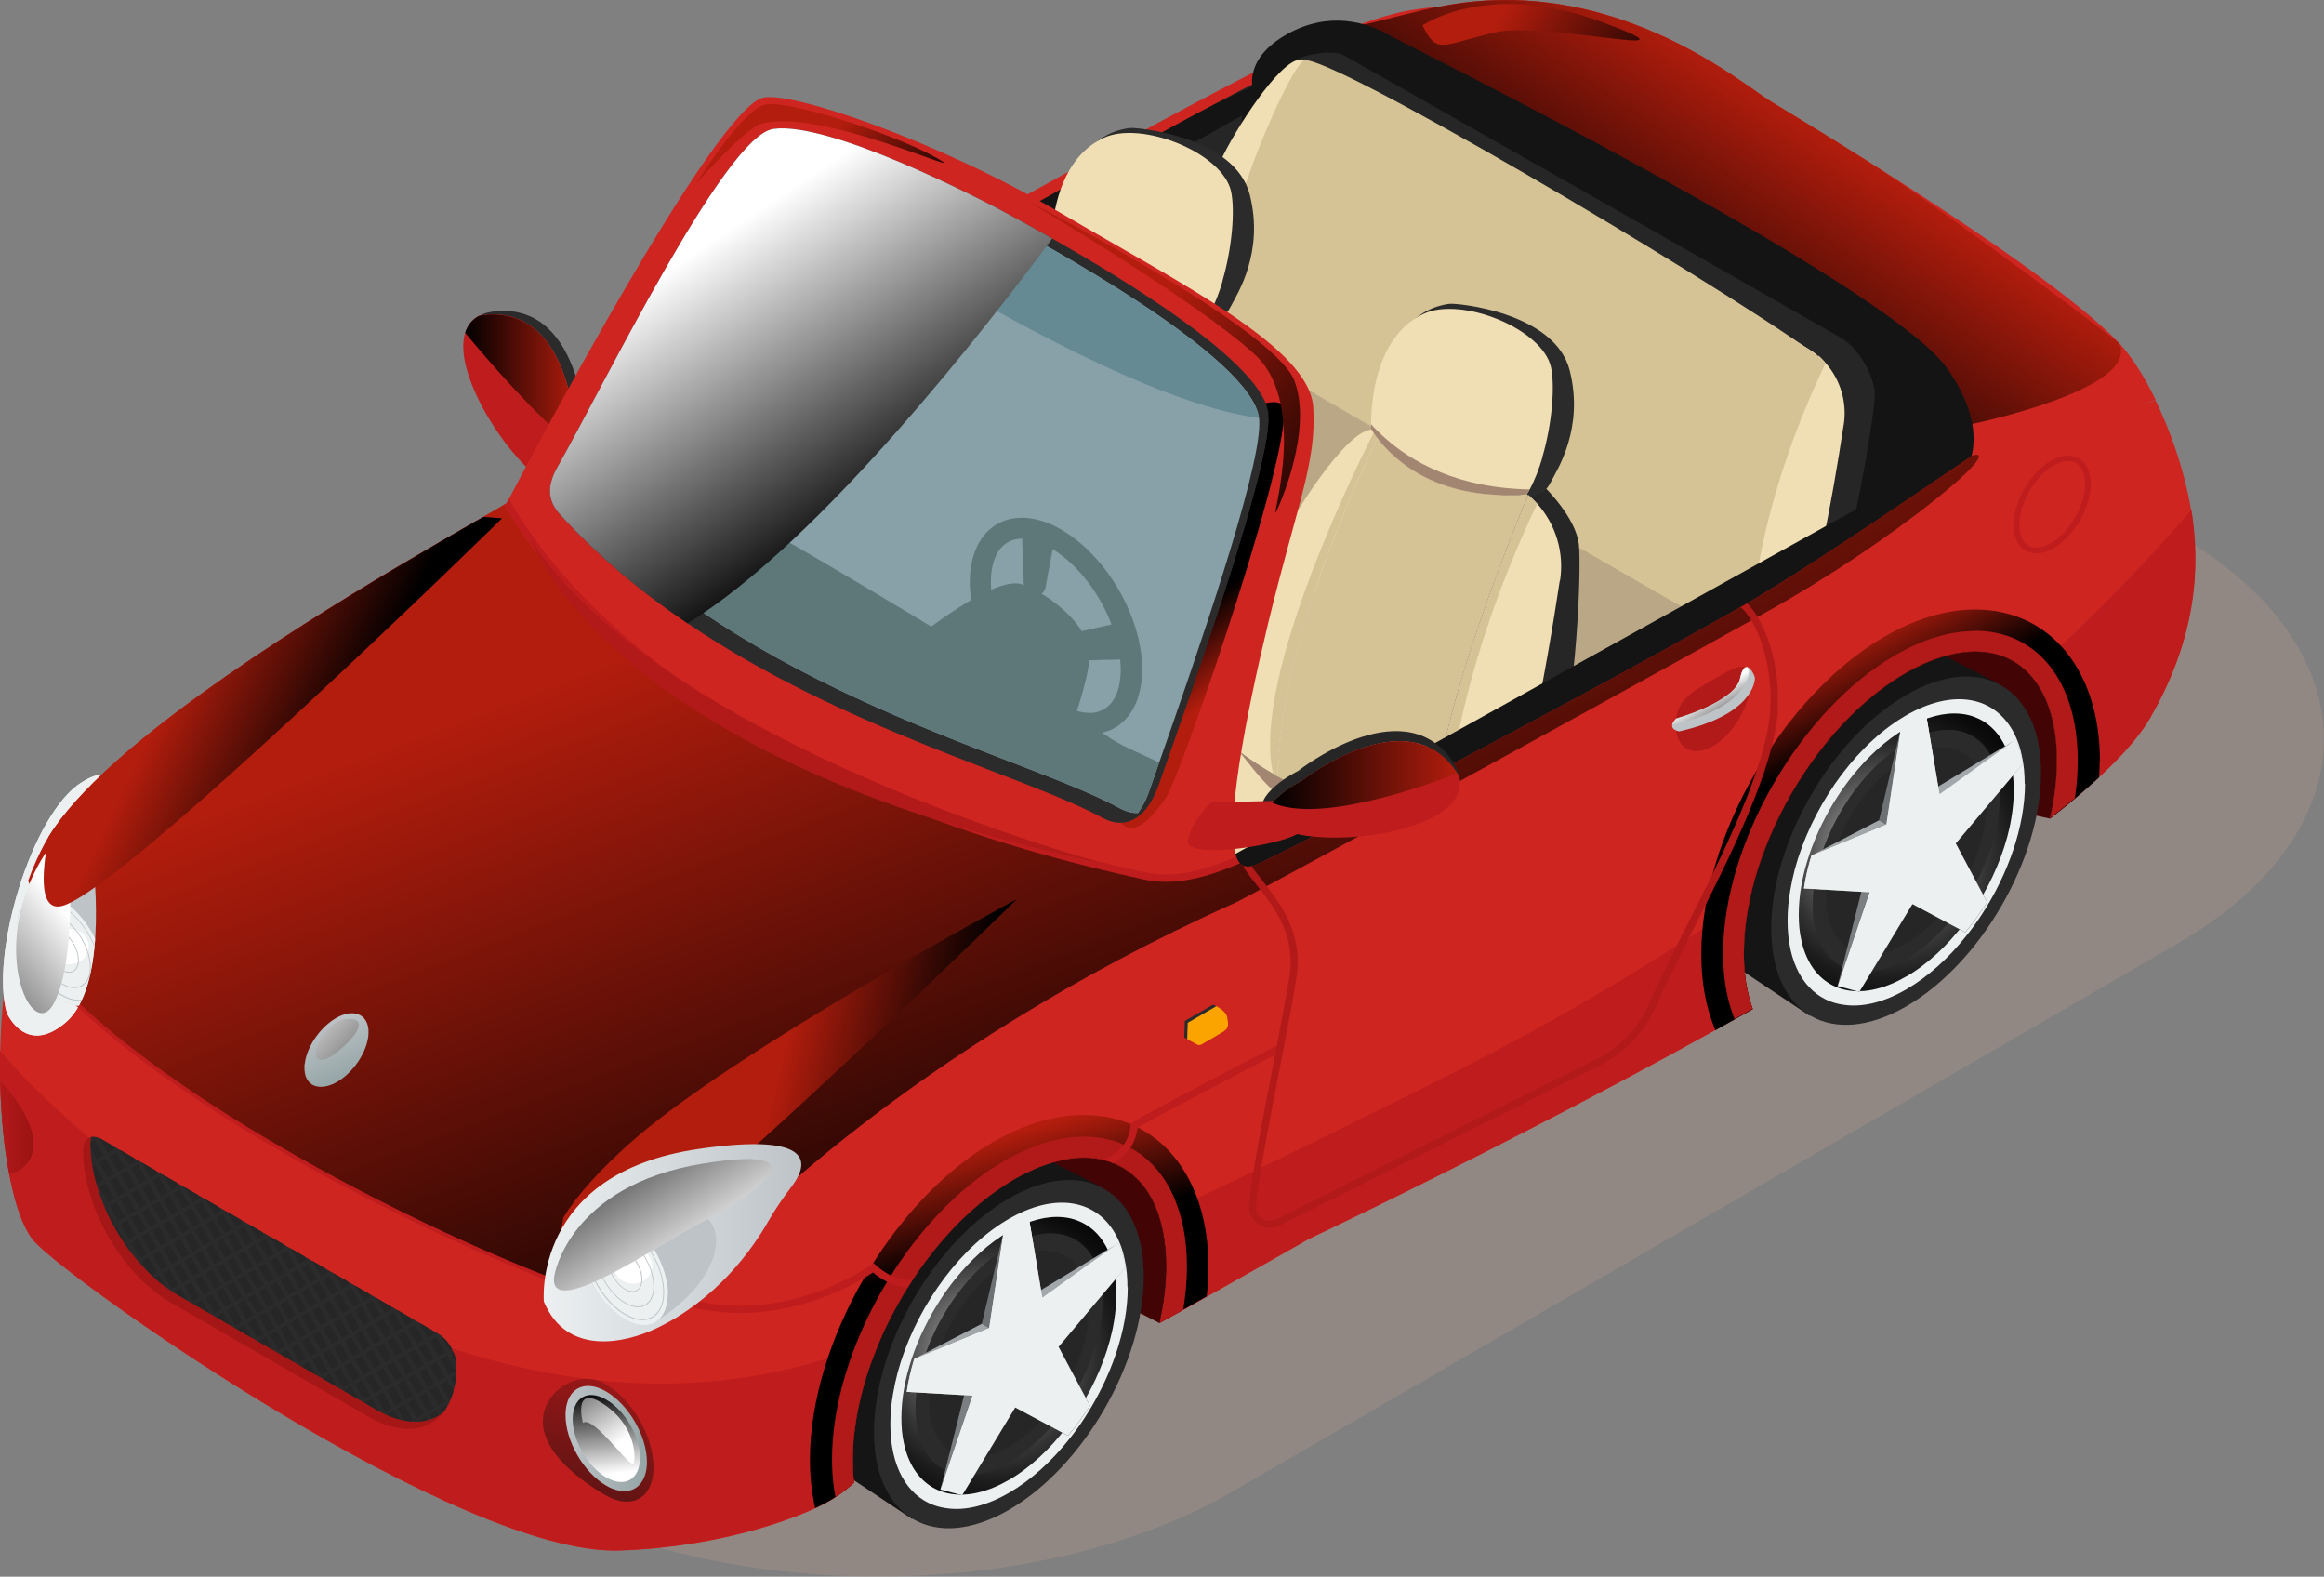 <?xml version="1.0" encoding="UTF-8"?>
<svg xmlns="http://www.w3.org/2000/svg" xmlns:xlink="http://www.w3.org/1999/xlink" viewBox="0 0 162.12 109.96">
  <rect x="0" y="0" width="162.12" height="109.96" fill="#808080" stroke="none"/>
  <defs>
    <style>
      .cls-1 {
        fill: url(#New_Gradient_Swatch_2);
      }

      .cls-1, .cls-2, .cls-3, .cls-4, .cls-5, .cls-6, .cls-7, .cls-8, .cls-9, .cls-10, .cls-11, .cls-12, .cls-13, .cls-14, .cls-15, .cls-16, .cls-17, .cls-18, .cls-19, .cls-20, .cls-21, .cls-22, .cls-23, .cls-24, .cls-25, .cls-26, .cls-27, .cls-28, .cls-29, .cls-30, .cls-31, .cls-32, .cls-33, .cls-34, .cls-35, .cls-36, .cls-37, .cls-38, .cls-39, .cls-40, .cls-41, .cls-42, .cls-43, .cls-44, .cls-45, .cls-46, .cls-47, .cls-48, .cls-49, .cls-50, .cls-51, .cls-52, .cls-53, .cls-54, .cls-55 {
        stroke-width: 0px;
      }

      .cls-2 {
        fill: url(#New_Gradient_Swatch_2-2);
      }

      .cls-56 {
        clip-path: url(#clippath);
      }

      .cls-3 {
        fill: none;
      }

      .cls-4 {
        fill: url(#New_Gradient_Swatch_2-3);
      }

      .cls-4, .cls-5, .cls-6, .cls-7, .cls-8, .cls-9, .cls-57, .cls-17, .cls-19 {
        mix-blend-mode: overlay;
      }

      .cls-5 {
        fill: url(#New_Gradient_Swatch_2-4);
      }

      .cls-6 {
        fill: url(#New_Gradient_Swatch_2-5);
      }

      .cls-7 {
        fill: url(#New_Gradient_Swatch_2-6);
      }

      .cls-8 {
        fill: url(#New_Gradient_Swatch_2-7);
      }

      .cls-9 {
        fill: url(#New_Gradient_Swatch_2-8);
      }

      .cls-10 {
        fill: url(#linear-gradient-11);
      }

      .cls-11 {
        fill: url(#linear-gradient-16);
      }

      .cls-12 {
        fill: url(#linear-gradient-5);
      }

      .cls-12, .cls-13, .cls-14, .cls-15, .cls-16, .cls-18, .cls-20, .cls-21, .cls-22, .cls-23, .cls-24, .cls-25, .cls-30 {
        mix-blend-mode: screen;
      }

      .cls-13 {
        fill: url(#linear-gradient-4);
      }

      .cls-14 {
        fill: url(#linear-gradient-2);
      }

      .cls-15 {
        fill: url(#linear-gradient-3);
      }

      .cls-16 {
        fill: url(#linear-gradient-9);
      }

      .cls-17 {
        fill: url(#radial-gradient-2);
      }

      .cls-18 {
        fill: url(#linear-gradient);
      }

      .cls-19 {
        fill: url(#radial-gradient);
      }

      .cls-20 {
        fill: url(#linear-gradient-10);
      }

      .cls-21 {
        fill: url(#linear-gradient-12);
      }

      .cls-22 {
        fill: url(#linear-gradient-17);
      }

      .cls-23 {
        fill: url(#linear-gradient-13);
      }

      .cls-24 {
        fill: url(#linear-gradient-14);
      }

      .cls-25 {
        fill: url(#linear-gradient-15);
      }

      .cls-26 {
        fill: #ab938a;
        mix-blend-mode: multiply;
        opacity: .4;
      }

      .cls-27 {
        fill: url(#linear-gradient-8);
      }

      .cls-28 {
        fill: url(#linear-gradient-7);
      }

      .cls-29 {
        fill: url(#linear-gradient-6);
      }

      .cls-58 {
        isolation: isolate;
      }

      .cls-30 {
        fill: url(#New_Gradient_Swatch_2-9);
      }

      .cls-31 {
        fill: #5e787a;
      }

      .cls-32 {
        fill: #7b7f82;
      }

      .cls-33 {
        fill: #2c3e50;
      }

      .cls-34 {
        fill: #2b2b2b;
      }

      .cls-35 {
        fill: #88a1a8;
      }

      .cls-36 {
        fill: #6e7173;
      }

      .cls-37 {
        fill: #a2a7ab;
      }

      .cls-38 {
        fill: #a51616;
      }

      .cls-39 {
        fill: #a38671;
      }

      .cls-40 {
        fill: #262626;
      }

      .cls-41 {
        fill: #420404;
      }

      .cls-42 {
        fill: #141414;
      }

      .cls-43 {
        fill: #161515;
      }

      .cls-44 {
        fill: #ce2521;
      }

      .cls-45 {
        fill: #d5c295;
      }

      .cls-46 {
        fill: #bdc3c7;
      }

      .cls-47 {
        fill: #bf1d1d;
      }

      .cls-48 {
        fill: #b21919;
      }

      .cls-49 {
        fill: #baa786;
      }

      .cls-50 {
        fill: #a1a6a9;
      }

      .cls-51 {
        fill: #658a93;
      }

      .cls-52 {
        fill: #fff;
      }

      .cls-53 {
        fill: #ecf0f1;
      }

      .cls-54 {
        fill: #fba400;
      }

      .cls-55 {
        fill: #f0deb4;
      }
    </style>
    <linearGradient id="linear-gradient" x1="32.45" y1="26.64" x2="40.29" y2="26.64" gradientUnits="userSpaceOnUse">
      <stop offset="0" stop-color="#000"/>
      <stop offset="1" stop-color="#b31d0d"/>
    </linearGradient>
    <linearGradient id="linear-gradient-2" x1="113.6" y1="25.07" x2="125.13" y2="7.76" xlink:href="#linear-gradient"/>
    <linearGradient id="linear-gradient-3" x1="115.85" y1="7.93" x2="104.62" y2="1.27" xlink:href="#linear-gradient"/>
    <radialGradient id="radial-gradient" cx="465.56" cy="-2461.23" fx="465.56" fy="-2461.23" r="15.33" gradientTransform="translate(534.58 -2366.59) rotate(-180)" gradientUnits="userSpaceOnUse">
      <stop offset="0" stop-color="#fff"/>
      <stop offset=".08" stop-color="#d0d0d0"/>
      <stop offset=".17" stop-color="#9f9f9f"/>
      <stop offset=".26" stop-color="#757575"/>
      <stop offset=".36" stop-color="#505050"/>
      <stop offset=".46" stop-color="#333"/>
      <stop offset=".57" stop-color="#1c1c1c"/>
      <stop offset=".69" stop-color="#0c0c0c"/>
      <stop offset=".82" stop-color="#020202"/>
      <stop offset="1" stop-color="#000"/>
    </radialGradient>
    <linearGradient id="New_Gradient_Swatch_2" data-name="New Gradient Swatch 2" x1="75.76" y1="101.2" x2="67.78" y2="89.29" gradientUnits="userSpaceOnUse">
      <stop offset="0" stop-color="#000"/>
      <stop offset="1" stop-color="#fff"/>
    </linearGradient>
    <radialGradient id="radial-gradient-2" cx="402.97" cy="-2426.12" fx="402.97" fy="-2426.12" r="15.33" xlink:href="#radial-gradient"/>
    <linearGradient id="New_Gradient_Swatch_2-2" data-name="New Gradient Swatch 2" x1="138.35" y1="66.09" x2="130.37" y2="54.18" xlink:href="#New_Gradient_Swatch_2"/>
    <linearGradient id="linear-gradient-4" x1="68.29" y1="87.51" x2="66.25" y2="80.25" xlink:href="#linear-gradient"/>
    <linearGradient id="linear-gradient-5" x1="128.43" y1="51.99" x2="125.37" y2="46.26" xlink:href="#linear-gradient"/>
    <linearGradient id="linear-gradient-6" x1="44.11" y1="93.38" x2="40.04" y2="106.1" gradientUnits="userSpaceOnUse">
      <stop offset="0" stop-color="#b21919"/>
      <stop offset="1" stop-color="#511313"/>
    </linearGradient>
    <linearGradient id="linear-gradient-7" x1="39.45" y1="100.32" x2="45.13" y2="100.32" gradientUnits="userSpaceOnUse">
      <stop offset="0" stop-color="#bdc3c7"/>
      <stop offset="1" stop-color="#95a5a6"/>
    </linearGradient>
    <linearGradient id="New_Gradient_Swatch_2-3" data-name="New Gradient Swatch 2" x1="41.93" y1="96.98" x2="42.56" y2="102.8" xlink:href="#New_Gradient_Swatch_2"/>
    <linearGradient id="New_Gradient_Swatch_2-4" data-name="New Gradient Swatch 2" x1="38.47" y1="93.88" x2="43.05" y2="100.69" xlink:href="#New_Gradient_Swatch_2"/>
    <linearGradient id="linear-gradient-8" x1="0" y1="78.63" x2="2.34" y2="78.63" gradientUnits="userSpaceOnUse">
      <stop offset="0" stop-color="#b21919"/>
      <stop offset="1" stop-color="#9b1313"/>
    </linearGradient>
    <linearGradient id="linear-gradient-9" x1="85.34" y1="86.96" x2="66.32" y2="36.95" xlink:href="#linear-gradient"/>
    <linearGradient id="linear-gradient-10" x1="83.59" y1="42.52" x2="86.94" y2="46.77" xlink:href="#linear-gradient"/>
    <linearGradient id="linear-gradient-11" x1="1295.34" y1="-575.96" x2="1299.51" y2="-575.96" gradientTransform="translate(-1015.82 -893.65) rotate(66.87)" xlink:href="#linear-gradient-7"/>
    <linearGradient id="New_Gradient_Swatch_2-5" data-name="New Gradient Swatch 2" x1="120.85" y1="51.13" x2="119.2" y2="48.39" xlink:href="#New_Gradient_Swatch_2"/>
    <linearGradient id="New_Gradient_Swatch_2-6" data-name="New Gradient Swatch 2" x1="29.41" y1="78.15" x2="20.29" y2="69.41" xlink:href="#New_Gradient_Swatch_2"/>
    <linearGradient id="linear-gradient-12" x1="64.27" y1="17.35" x2="56.45" y2="11.5" xlink:href="#linear-gradient"/>
    <linearGradient id="linear-gradient-13" x1="95.48" y1="35.06" x2="79.4" y2="23.04" xlink:href="#linear-gradient"/>
    <linearGradient id="linear-gradient-14" x1="66.26" y1="78.72" x2="54.05" y2="75.92" xlink:href="#linear-gradient"/>
    <clipPath id="clippath">
      <path class="cls-3" d="m.49,70.67s1.33,3.03,4.12.61c2.79-2.42,2.06-9.94,1.82-11.63-.24-1.7,2.79-7.27-.73-5.09-3.51,2.18-6.42,12.12-5.21,16.12Z"/>
    </clipPath>
    <linearGradient id="New_Gradient_Swatch_2-7" data-name="New Gradient Swatch 2" x1="-6.83" y1="72.74" x2="4.5" y2="63.45" xlink:href="#New_Gradient_Swatch_2"/>
    <linearGradient id="linear-gradient-15" x1="23.96" y1="51.88" x2="12.76" y2="46.45" xlink:href="#linear-gradient"/>
    <linearGradient id="linear-gradient-16" x1="37.93" y1="86.66" x2="55.89" y2="86.66" gradientUnits="userSpaceOnUse">
      <stop offset="0" stop-color="#ecf0f1"/>
      <stop offset=".75" stop-color="#c9ced2"/>
      <stop offset="1" stop-color="#bdc3c7"/>
    </linearGradient>
    <linearGradient id="New_Gradient_Swatch_2-8" data-name="New Gradient Swatch 2" x1="40.85" y1="77.06" x2="48.35" y2="88.76" xlink:href="#New_Gradient_Swatch_2"/>
    <linearGradient id="New_Gradient_Swatch_2-9" data-name="New Gradient Swatch 2" x1="62.69" y1="36.04" x2="49.86" y2="16.68" xlink:href="#New_Gradient_Swatch_2"/>
    <linearGradient id="linear-gradient-17" x1="88.75" y1="54.06" x2="101.66" y2="54.06" xlink:href="#linear-gradient"/>
  </defs>
  <g class="cls-58">
    <g id="Layer_2" data-name="Layer 2">
      <g id="Layer_1-2" data-name="Layer 1">
        <g>
          <path class="cls-26" d="m151.88,65.82l-65.93,38.22c-13.65,7.88-35.79,7.88-49.45,0l-9.25-5.38c-13.65-7.88-13.65-20.67,0-28.55L93.17,31.89c13.65-7.88,35.79-7.88,49.45,0l9.25,5.38c13.65,7.88,13.65,20.67,0,28.55Z"/>
          <g>
            <g>
              <g>
                <path class="cls-34" d="m40.89,30.47s.87,3.78-1.09,3.84c1-.86.38-3.58.38-3.58,0,0-.14-9.11-6.09-8.79-.24.01-.46.04-.66.09.36-.2.81-.31,1.37-.34,5.95-.32,6.09,8.79,6.09,8.79Z"/>
                <path class="cls-47" d="m39.8,34.3c-.33.01-.74-.09-1.24-.33-2.72-1.29-7.06-7.76-6.11-10.77.16-.51.47-.92.97-1.18h0c.2-.05.42-.08.67-.09,5.95-.32,6.09,8.79,6.09,8.79,0,0,.06.26.11.64.12.86.21,2.34-.49,2.94Z"/>
              </g>
              <path class="cls-18" d="m40.29,31.36c-2.9-2.33-6.26-6.24-7.84-8.15.16-.51.47-.92.97-1.18h0c.2-.05.42-.08.67-.09,5.95-.32,6.09,8.79,6.09,8.79,0,0,.06.26.11.64Z"/>
            </g>
            <path class="cls-44" d="m41.33,30.81S91.35,1.77,94.87,1.77s-4.82,8.67-13.67,12.43c-8.85,3.76-36.11,18.06-36.11,18.06l-3.76-1.45Z"/>
            <path class="cls-40" d="m46.3,30.08S90.05,2.69,93.56,3.42c3.51.73,28.11,14.06,32.6,20.6,4.48,6.54,9.94,6.54,7.03,11.63-2.91,5.09-30.55,23.38-36.37,26.17-5.82,2.79-8.57,1.61-27.48.76-18.9-.85-23.04-32.51-23.04-32.51Z"/>
            <path class="cls-42" d="m87.64,6.06s-5.83,5.3,10.11,14.97c15.94,9.67,28.84,16.96,33.92,16.28,5.09-.68,1.36-14.08-3.73-15.44-5.09-1.36-31.74-21.92-40.31-15.82Z"/>
            <path class="cls-42" d="m37.62,34.43S81.57,11.19,88.53,6.95c2.72-1.66,2.44-2.12.13-1.4-3.59,1.11-12.51,6.55-17.62,9.29-8.4,4.5-35.37,18.57-33.42,19.59Z"/>
            <path class="cls-44" d="m150.38,27.9l-17.01,5.32c-.09-1.44-1.19-4.15-2.34-5.48-1.07-.65,2.57-.88-11.23-8.08-10.75-7.29-25.26-16.21-31.55-14.93,1.64-.79,1.45-1.1,3.62-1.84,1.56-.67,2.98-1.21,4.19-1.59.17-.05.33-.1.49-.15.59-.17,1.12-.31,1.59-.39.03,0,.06-.01.09-.02.76-.13,1.5-.22,2.22-.29.23-.05.45-.09.63-.12,4.87-.83,9.23-.02,12.8,1.31,4.97,1.84,8.41,4.66,9.57,5.38.65.4,3.28,1.98,6.63,4.09,4.33,2.73,9.85,6.34,13.85,9.43,1.6,1.24,2.95,2.39,3.88,3.37.85.9,1.76,2.31,2.57,3.98Z"/>
            <path class="cls-14" d="m137.57,29.57L101.1,5.82l-6.23-4.05c.79-.13,4.83-1.24,5.59-1.31.23-.05.45-.09.63-.12,4.87-.83,9.23-.02,12.8,1.31,4.97,1.84,8.41,4.66,9.57,5.38.65.4,3.28,1.98,6.63,4.09,4.33,2.73,13.73,9.71,17.73,12.8,1.57,3.21-10.24,5.65-10.24,5.65Z"/>
            <path class="cls-15" d="m99.23,1.77s4.58-3.18,12.47-.25c7.89,2.93-3.82-.13-7.51.76-3.69.89-3.94,1.53-4.96-.51Z"/>
            <path class="cls-42" d="m137.21,32.56l-7.41,4.26c6.12-4.09.01-10.36-10.73-15.86-10.75-7.29-25.39-16.11-31.68-14.83,0,0-.61-2.07,2.4-3.75,2.88-1.61,5.55-.89,7.29.17.39.24,34.61,17.16,38.78,23.18,3.03,4.36,1.36,6.85,1.36,6.85Z"/>
            <path class="cls-41" d="m80.86,92.26l-19.58-10,8.82-7.89s12.81-.68,13.4-.59c.59.08,4.66,4.24,4.75,4.5.08.25-7.39,13.99-7.39,13.99Z"/>
            <g>
              <g>
                <path class="cls-43" d="m63.63,105.94l-4.89-3.26s-5.32-21.07,13.03-22.48l4.89,2.5-13.03,23.24Z"/>
                <g>
                  <path class="cls-34" d="m79.79,89.01c0,6-4.21,13.29-9.41,16.29-5.19,3-9.41.57-9.41-5.43s4.21-13.29,9.41-16.29c5.19-3,9.41-.57,9.41,5.43Z"/>
                  <path class="cls-53" d="m78.67,89.77c0,2.97-1.17,6.29-3,9.1-.34.53-.72,1.05-1.11,1.53-1.22,1.53-2.65,2.83-4.17,3.71-1.52.88-2.95,1.23-4.17,1.1-.39-.04-.76-.12-1.11-.25-1.83-.69-3-2.67-3-5.63,0-.7.06-1.41.19-2.14.08-.48.19-.97.32-1.47,1.11-4.11,3.91-8.24,7.24-10.4.17-.11.35-.22.52-.32.18-.1.36-.2.52-.28,3.34-1.68,6.13-.78,7.24,2.04.14.34.24.71.32,1.1.13.58.19,1.23.19,1.92Z"/>
                  <path class="cls-19" d="m62.88,98.88c0-2.69,1.06-5.69,2.72-8.24.31-.48.65-.95,1-1.39,1.11-1.39,2.4-2.57,3.78-3.36,1.38-.79,2.67-1.11,3.78-1,.35.03.69.11,1,.23,1.66.63,2.72,2.41,2.72,5.1,0,.63-.06,1.28-.17,1.94-.07.44-.17.88-.29,1.33-1.01,3.72-3.54,7.46-6.56,9.43-.15.1-.32.2-.48.29-.16.09-.32.18-.48.26-3.02,1.53-5.55.71-6.56-1.85-.12-.31-.22-.64-.29-.99-.12-.53-.17-1.11-.17-1.74Z"/>
                  <path class="cls-34" d="m76.92,90.67c0,4.17-2.92,9.23-6.53,11.32-3.61,2.08-6.53.39-6.53-3.77s2.93-9.23,6.53-11.32c3.61-2.08,6.53-.39,6.53,3.77Z"/>
                  <ellipse class="cls-40" cx="70.39" cy="94.44" rx="7.91" ry="4.57" transform="translate(-46.59 108.18) rotate(-60)"/>
                </g>
              </g>
              <g class="cls-58">
                <polygon class="cls-37" points="72.71 90.51 72.21 90.22 78.01 86.7 72.71 90.51"/>
                <polygon class="cls-32" points="65.6 103.89 67.32 97.05 67.82 97.34 65.6 103.89"/>
                <polygon class="cls-36" points="68.99 92.61 68.49 92.32 70.01 85.93 68.99 92.61"/>
                <polygon class="cls-50" points="63.77 94.77 68.49 92.32 68.99 92.61 63.77 94.77"/>
                <g class="cls-57">
                  <path class="cls-1" d="m70.01,85.93l1.76-1.01.94,5.58,5.3-3.81c.23.49.41,1.05.51,1.68l-4.68,5.56,2.19,4.1c-.47.74-.98,1.45-1.53,2.1l-3.68-1.97-3.7,6.12-1.52-.4,2.23-6.54-4.58-.27c.11-.76.29-1.53.53-2.3l5.22-2.16,1.01-6.68Z"/>
                </g>
                <path class="cls-53" d="m70.01,85.93l1.76-1.01.94,5.58,5.3-3.81c.23.49.41,1.05.51,1.68l-4.68,5.56,2.19,4.1c-.47.74-.98,1.45-1.53,2.1l-3.68-1.97-3.7,6.12-1.52-.4,2.23-6.54-4.58-.27c.11-.76.29-1.53.53-2.3l5.22-2.16,1.01-6.68Z"/>
              </g>
            </g>
            <polygon class="cls-41" points="143.01 57.09 118.7 51.9 133.12 42.57 144.91 40.96 146.18 45.79 145.92 53.42 143.01 57.09"/>
            <g>
              <g>
                <path class="cls-43" d="m126.23,70.83l-4.89-3.26s-5.32-21.07,13.03-22.48l4.89,2.5-13.03,23.24Z"/>
                <g>
                  <path class="cls-34" d="m142.38,53.9c0,6-4.21,13.29-9.41,16.29-5.19,3-9.41.57-9.41-5.43s4.21-13.29,9.41-16.29c5.19-3,9.41-.57,9.41,5.43Z"/>
                  <path class="cls-53" d="m141.26,54.66c0,2.96-1.17,6.29-3,9.1-.34.53-.72,1.05-1.11,1.53-1.22,1.53-2.65,2.83-4.17,3.71-1.52.88-2.95,1.23-4.17,1.1-.39-.04-.76-.12-1.11-.25-1.83-.69-3-2.67-3-5.63,0-.7.06-1.41.19-2.14.08-.48.19-.97.32-1.47,1.11-4.11,3.91-8.24,7.24-10.4.17-.11.35-.22.52-.32.17-.1.36-.2.52-.28,3.34-1.68,6.13-.78,7.24,2.04.14.34.24.71.32,1.1.13.58.19,1.23.19,1.92Z"/>
                  <path class="cls-17" d="m125.48,63.77c0-2.69,1.06-5.69,2.72-8.24.31-.48.65-.95,1-1.39,1.11-1.39,2.4-2.57,3.78-3.36,1.38-.79,2.67-1.11,3.78-1,.35.03.69.11,1,.23,1.66.63,2.72,2.41,2.72,5.1,0,.63-.06,1.28-.17,1.94-.07.44-.17.88-.29,1.33-1.01,3.72-3.54,7.46-6.56,9.43-.15.1-.32.2-.48.29-.16.09-.32.18-.48.26-3.02,1.53-5.55.71-6.56-1.85-.12-.31-.22-.64-.29-.99-.12-.53-.17-1.11-.17-1.74Z"/>
                  <path class="cls-34" d="m139.51,55.56c0,4.17-2.93,9.23-6.53,11.32-3.61,2.08-6.53.39-6.53-3.77s2.93-9.23,6.53-11.32c3.61-2.08,6.53-.39,6.53,3.77Z"/>
                  <ellipse class="cls-40" cx="132.98" cy="59.33" rx="7.91" ry="4.57" transform="translate(15.11 144.83) rotate(-60)"/>
                </g>
              </g>
              <g class="cls-58">
                <polygon class="cls-37" points="135.3 55.4 134.8 55.1 140.6 51.59 135.3 55.4"/>
                <polygon class="cls-32" points="128.19 68.77 129.91 61.94 130.41 62.23 128.19 68.77"/>
                <polygon class="cls-36" points="131.59 57.5 131.08 57.21 132.6 50.82 131.59 57.5"/>
                <polygon class="cls-50" points="126.36 59.66 131.08 57.21 131.59 57.5 126.36 59.66"/>
                <g class="cls-57">
                  <path class="cls-2" d="m132.6,50.82l1.76-1.01.94,5.58,5.3-3.81c.23.49.41,1.05.51,1.68l-4.68,5.56,2.19,4.1c-.47.74-.98,1.45-1.53,2.1l-3.68-1.97-3.7,6.12-1.52-.4,2.23-6.54-4.58-.27c.11-.76.29-1.53.53-2.3l5.22-2.16,1.01-6.68Z"/>
                </g>
                <path class="cls-53" d="m132.6,50.82l1.76-1.01.94,5.58,5.3-3.81c.23.49.41,1.05.51,1.68l-4.68,5.56,2.19,4.1c-.47.74-.98,1.45-1.53,2.1l-3.68-1.97-3.7,6.12-1.52-.4,2.23-6.54-4.58-.27c.11-.76.29-1.53.53-2.3l5.22-2.16,1.01-6.68Z"/>
              </g>
            </g>
            <path class="cls-33" d="m57.09,40.26s10.54-13.09,17.93-9.57c7.39,3.51,10.01,9.9,8.85,11.51-1.16,1.61-4.87,4.15-10.49,6.19-5.62,2.05-9.99,3.72-9.99,3.72l-9.06-6.12,2.76-5.73Z"/>
            <g>
              <path class="cls-40" d="m93.77,3.87s25.98,14.72,34.64,19.68c1.29.74,2.21,2.54,2.37,3.73.13.93-1.26,8.92-2.3,12.51-1.03,3.55-1.51,5.11-2.4,6.31-.89,1.2-.36,1.98-3.96,1.35-2.97-.52-26.02-30.51-32.48-40.78-.72-1.14-.11-1.92.62-2.41.72-.48,2.75-.83,3.51-.39Z"/>
              <path class="cls-55" d="m128.61,29.64c-.74,4.91-2.25,13.5-4.03,16.57,0,0,0,0,0,.01-.4.69-.82,1.1-1.25,1.12-3.13.16-37.16-17.12-39.82-23.53-2.07-5-.11-8.81,1.67-12.66.91-1.98,4.05-6.94,5.51-6.99.04,0,.08,0,.12,0,.06,0,.12.02.18.03,2.43.42,32.49,18.64,34.95,20.01.15.09.3.18.44.28.13.09.26.18.38.28,0,0,0,0,0,0h0c-4.79.37-34.62-18.66-35.73-20.15-5.47,11.47-5.63,17.74-5.59,19.1,3.07,1.78,33.66,19.84,36.28,20.97l-.02-.04c-1.11-4.73,4.43-18.13,5.15-19.84,0,0,0,0,.01.01.12.1.24.21.34.33.05.05.1.1.14.16,1.03,1.15,1.52,2.73,1.28,4.31Z"/>
              <path class="cls-34" d="m113.01,56.1c-2.81-.39-37.39-22.43-38.17-22.9-.42-.25-.68-1.19-.62-2.33.06-.97.36-2.09,1.01-3.06,1.41-2.11,7.82-5.63,7.82-5.63,4.92,3.71,38.47,21.89,41.63,24.09h0c.1.07.2.14.3.22,3.05,2.34-9.15,10.01-11.96,9.61Z"/>
              <path class="cls-49" d="m124.67,46.27h0s0,.04-.01.06c-.63,2.03-8.52,6.41-11.18,6.96-2.25.46-37.03-21.03-39.26-22.42.06-.97.36-2.09,1.01-3.06,1.41-2.11,7.82-5.63,7.82-5.63.05.04.11.08.17.12,4.87,3.6,38.27,21.78,41.41,23.94.02.01.04.02.05.04Z"/>
              <path class="cls-45" d="m127.33,25.33c-.05-.05-.1-.1-.14-.16-.11-.12-.22-.22-.34-.33,0,0,0,0-.01-.01-.02-.02-.05-.04-.07-.05,0,0,0,0,0,0h0c-8.81-6.2-33.82-20.84-35.76-20.58-.96.13-7.2,13.96-5.83,19.38.05.19.1.37.17.54l.11-.1s-.01-.09-.02-.28c3.07,1.78,33.66,19.84,36.28,20.97l.34.53s0-.13,0-.38c.03-1.77.47-9.48,5.29-19.53Z"/>
              <path class="cls-49" d="m124.62,46.24s-.03,0-.04,0c-11.58-2.44-39.77-22.14-41.37-23.93.63.47,1.29.9,1.95,1.29.09.05.17.1.26.15,3.07,1.78,33.66,19.84,36.28,20.97.12.05.23.1.34.15.97.43,1.83.87,2.54,1.35.01,0,.02.01.03.02Z"/>
            </g>
            <g>
              <g>
                <path class="cls-40" d="m105.69,33.58l2.06.39s2.19,2.13,2.39,4c.19,1.87-.19,10.71-1.48,15.1-1.29,4.39-1.87,6.32-2.97,7.81-1.1,1.48-.45,2.45-4.9,1.68-4.45-.77,4.9-28.96,4.9-28.96Z"/>
                <path class="cls-34" d="m97.82,23.38s.84-1.87,3.29-2.19c.52-.07,7.35.58,8.39,4.64,1.03,4.06-.9,6.97-1.29,7.74-.39.77-.84,1.16-2.64,1.1-1.81-.06-9.55-3.03-8.97-5.16.58-2.13,1.23-6.13,1.23-6.13Z"/>
                <path class="cls-55" d="m107.61,31.86c-.24.83-.54,1.61-.9,2.27-.02.03-.04.06-.05.09-.05.09-.1.17-.15.25-6.66.51-9.78-2.79-10.87-4.59,0-.1,0-.2,0-.31v-.12c.01-.4.04-.85.09-1.33.24-2.21,1.06-5.05,3.57-6.23,2.63-1.24,8.32,1.03,8.9,3.74.28,1.32.07,3.94-.6,6.22Z"/>
                <path class="cls-45" d="m100.22,59.1l.03.05c-3.24-1.41-7.3-2.77-11.1-4.96-.05-1.68.16-9.45,6.93-23.65,1.38,1.84,4.5,4.4,10.43,3.94h0s0,0,0-.01c.03.02.06.04.09.07-.89,2.12-7.75,18.71-6.38,24.57Z"/>
                <path class="cls-55" d="m108.81,40.49c-.92,6.07-2.78,16.71-4.98,20.52,0,0-.01.01-.01.02-.5.86-1.02,1.36-1.54,1.39-3.87.19-12.2-.19-15.48-8.13-2.57-6.19-.14-10.9,2.06-15.68,1.13-2.45,5.01-8.59,6.82-8.65.05,0,.1,0,.14,0,.08.01.15.03.23.04,3.01.52,6.41,2.08,9.46,3.77.19.11.37.22.55.34.16.11.32.23.47.35,0,0,0,0,0,.01h0c-5.92.45-9.05-2.11-10.43-3.94-6.77,14.2-6.97,21.96-6.93,23.65,3.8,2.2,7.87,3.56,11.1,4.96l-.03-.05c-1.38-5.86,5.48-22.44,6.38-24.57l.02.02c.15.13.29.26.42.4.06.07.12.13.18.19,1.27,1.43,1.89,3.37,1.59,5.34Z"/>
                <path class="cls-34" d="m89.5,73.25c-3.48-.48-12.48-6.77-13.45-7.35-.52-.31-.85-1.47-.76-2.89.07-1.2.45-2.59,1.25-3.79,1.74-2.61,9.68-6.97,9.68-6.97,6.09,4.59,13.81,6.1,17.73,8.82h0c.12.09.25.18.37.27,3.77,2.9-11.32,12.39-14.8,11.9Z"/>
                <path class="cls-55" d="m103.93,61.08h0s-.01.05-.02.08c-.78,2.52-10.55,7.93-13.84,8.61-2.79.57-12.03-5.03-14.79-6.76.08-1.2.44-2.59,1.25-3.79,1.74-2.61,9.68-6.97,9.68-6.97.07.05.13.1.2.15,6.03,4.45,13.57,5.97,17.46,8.63.03.02.05.03.07.05Z"/>
                <g>
                  <path class="cls-45" d="m96.08,30.54c-6.77,14.2-6.97,21.96-6.93,23.65,0,.23.02.35.02.35l-.13.13c-.08-.21-.15-.43-.21-.66-1.69-6.71,6.44-22.75,6.99-23.81.02-.04.03-.06.03-.06l.32.23c-.03.06-.06.13-.09.19Z"/>
                  <path class="cls-45" d="m100.68,59.33c-.01.31,0,.47,0,.47l-.42-.65-.03-.05c-1.38-5.86,5.48-22.44,6.38-24.57l.02.02c.15.13.29.26.42.4.06.07.12.13.18.19-5.95,12.45-6.5,21.99-6.54,24.18Z"/>
                </g>
                <path class="cls-39" d="m103.87,61.03s-.04,0-.05-.01c-14.33-3.02-15.43-6.4-17.4-8.62.78.58,1.59,1.11,2.42,1.59.11.07.21.13.32.19,3.8,2.2,7.87,3.56,11.1,4.96.14.06.29.12.42.18,1.2.53,2.26,1.07,3.15,1.68.02,0,.03.02.04.03Z"/>
                <path class="cls-39" d="m106.7,34.14s-.04.06-.05.09c-.05.08-.09.16-.14.24,0,0,0,0,0,.01h0c-5.92.45-9.05-2.11-10.43-3.94-.1-.12-.18-.25-.26-.36-.05-.08-.1-.15-.14-.22-.02-.02-.03-.05-.04-.07,0-.1,0-.2,0-.31.13.14.26.29.4.42,1.87,1.89,5.02,3.86,10,4.11.21.01.43.02.65.02Z"/>
              </g>
              <g>
                <path class="cls-40" d="m83.37,21.31l2.06.39s2.19,2.13,2.39,4c.19,1.87-.19,10.71-1.48,15.1-1.29,4.39-1.87,6.32-2.97,7.81-1.1,1.48-.45,2.45-4.9,1.68-4.45-.77,4.9-28.96,4.9-28.96Z"/>
                <path class="cls-34" d="m75.5,11.12s.84-1.87,3.29-2.19c.52-.07,7.35.58,8.39,4.64,1.03,4.06-.9,6.97-1.29,7.74-.39.77-.84,1.16-2.64,1.1-1.81-.06-9.55-3.03-8.97-5.16.58-2.13,1.23-6.13,1.23-6.13Z"/>
                <path class="cls-55" d="m85.29,19.59c-.24.83-.54,1.61-.9,2.27-.02.03-.04.06-.05.09-.05.09-.1.17-.15.25-6.66.51-9.78-2.79-10.87-4.59,0-.1,0-.2,0-.31v-.12c.01-.4.04-.85.09-1.33.24-2.21,1.06-5.05,3.57-6.23,2.63-1.24,8.32,1.03,8.9,3.74.28,1.32.07,3.94-.6,6.22Z"/>
                <path class="cls-45" d="m77.9,46.83l.03.05c-3.24-1.41-7.3-2.77-11.1-4.96-.05-1.68.16-9.45,6.93-23.65,1.38,1.84,4.5,4.4,10.43,3.94h0s0,0,0-.01c.03.02.06.04.09.07-.89,2.12-7.75,18.71-6.38,24.57Z"/>
                <path class="cls-55" d="m86.49,28.22c-.92,6.07-2.78,16.71-4.98,20.52,0,0-.01.01-.01.02-.5.86-1.02,1.36-1.54,1.39-3.87.19-12.2-.19-15.48-8.13-2.57-6.18-.14-10.9,2.07-15.68,1.13-2.45,5.01-8.59,6.82-8.65.05,0,.1,0,.14,0,.08.01.15.03.22.04,3.01.52,6.41,2.08,9.46,3.77.19.11.37.22.55.34.16.11.32.23.47.35,0,0,0,0,0,.01h0c-5.92.45-9.05-2.11-10.43-3.94-6.77,14.2-6.97,21.96-6.93,23.65,3.8,2.2,7.87,3.56,11.1,4.96l-.03-.05c-1.38-5.86,5.48-22.44,6.38-24.57,0,0,.01.01.02.02.15.13.29.26.42.4.06.07.12.13.18.19,1.27,1.43,1.89,3.37,1.59,5.34Z"/>
                <path class="cls-34" d="m67.18,60.98c-3.48-.48-12.48-6.77-13.45-7.35-.52-.31-.85-1.47-.76-2.89.07-1.2.45-2.59,1.25-3.79,1.74-2.61,9.68-6.97,9.68-6.97,6.09,4.59,13.81,6.1,17.73,8.82h0c.12.09.25.18.37.27,3.77,2.9-11.32,12.39-14.81,11.9Z"/>
                <path class="cls-55" d="m81.61,48.81h0s-.01.05-.02.08c-.78,2.51-10.55,7.93-13.84,8.61-2.79.57-12.03-5.03-14.79-6.76.08-1.2.44-2.59,1.25-3.79,1.74-2.61,9.68-6.97,9.68-6.97.07.05.13.1.2.15,6.03,4.45,13.57,5.97,17.46,8.63.03.02.05.03.07.05Z"/>
                <g>
                  <path class="cls-45" d="m73.76,18.27c-6.77,14.2-6.97,21.96-6.93,23.65,0,.23.02.35.02.35l-.13.13c-.08-.21-.15-.43-.21-.66-1.69-6.71,6.44-22.75,6.99-23.81.02-.04.03-.06.03-.06l.32.23c-.03.06-.06.13-.09.19Z"/>
                  <path class="cls-45" d="m78.36,47.06c-.01.31,0,.47,0,.47l-.42-.65-.03-.05c-1.38-5.86,5.48-22.44,6.38-24.57,0,0,.01.01.02.02.15.13.29.26.42.4.06.07.12.13.18.19-5.95,12.45-6.5,21.99-6.54,24.18Z"/>
                </g>
                <path class="cls-39" d="m81.55,48.77s-.04,0-.05-.01c-14.33-3.02-15.43-6.4-17.4-8.62.78.58,1.59,1.11,2.42,1.59.11.07.21.13.32.19,3.8,2.2,7.87,3.56,11.1,4.96.14.06.29.12.42.18,1.2.53,2.26,1.07,3.15,1.68.02,0,.03.02.04.03Z"/>
                <path class="cls-39" d="m84.38,21.87s-.04.06-.05.09c-.05.08-.09.16-.14.24,0,0,0,0,0,.01h0c-5.92.45-9.05-2.11-10.43-3.94-.1-.12-.18-.25-.26-.36-.05-.08-.1-.15-.14-.22-.02-.02-.03-.05-.04-.07,0-.1,0-.2,0-.31.13.14.26.29.4.42,1.87,1.89,5.02,3.86,10,4.11.21.01.43.02.65.02Z"/>
              </g>
            </g>
            <path class="cls-42" d="m81.55,62.12l54.94-30.49s-28.14,31.17-51.37,33.2c-23.24,2.04-3.56-2.71-3.56-2.71Z"/>
            <path class="cls-44" d="m150.03,50.01c-.61,1.06-1.56,2.21-2.81,3.44-.25.25-.52.5-.79.75-.52.49-1.09.98-1.69,1.49-.54.46-1.13.92-1.73,1.39.04-.17.08-.34.11-.51.07-.34.13-.68.18-1.02.02-.17.05-.34.07-.5.04-.34.07-.67.09-1.01.02-.33.03-.66.03-.99,0-4.68-2.19-7.59-5.72-7.59-1.47,0-3.15.52-4.83,1.49-1.36.79-2.67,1.82-3.88,3.03-.35.35-.69.71-1.01,1.08-.12.14-.24.28-.37.43-.48.57-.95,1.18-1.38,1.8-.33.47-.65.95-.95,1.44-2.27,3.69-3.7,7.96-3.7,11.78,0,.74.06,1.43.16,2.08.11.65.26,1.24.46,1.78h0c-.42.24-.85.48-1.27.72-.39.22-.77.43-1.16.65-.06.04-.12.07-.18.1-4.59,2.55-9.13,4.95-13.19,7.04-8.67,4.47-15.13,7.51-15.13,7.51,0,0-2.98,1.7-7.14,4.04-.54.31-1.09.62-1.67.94-.54.3-1.1.61-1.66.92.08-.34.14-.67.2-1.01.06-.33.11-.66.15-.99.08-.66.12-1.31.12-1.95,0-3.69-1.36-6.27-3.67-7.21-.25-.11-.51-.19-.78-.25-.4-.09-.83-.14-1.28-.14-.11,0-.21,0-.32.01-.05,0-.11,0-.16.01-.1,0-.2.02-.3.03-.16.02-.32.04-.48.07-.15.03-.31.06-.46.1-.36.08-.72.19-1.08.32-.14.05-.28.1-.42.16-.19.08-.38.16-.56.25-.14.07-.28.13-.42.2-.04.02-.07.04-.11.06-.17.09-.35.18-.52.28-.34.2-.68.41-1.01.64-.17.11-.33.23-.5.35-.16.12-.33.24-.49.37-.15.12-.31.24-.46.37-1.74,1.44-3.32,3.27-4.66,5.3h0c-.12.18-.23.36-.34.54-.32.5-.61,1.01-.89,1.53-.12.21-.23.42-.34.64-.13.25-.25.5-.37.75-.1.21-.19.42-.28.63-.01.03-.02.05-.03.07-.18.42-.35.84-.51,1.27-.11.3-.22.6-.32.89-.07.21-.14.42-.2.63-.08.24-.14.47-.2.71-.07.23-.12.47-.18.71-.05.19-.09.39-.13.58-.14.68-.24,1.35-.31,2.01-.01.13-.03.27-.03.4-.03.39-.05.78-.05,1.17,0,.57.03,1.1.09,1.62-.18.18-.6.56-1.3,1.02-.35.23-.82.49-1.4.76-2.67,1.24-7.67,2.75-13.66,2.95-11.09.36-37.86-18.41-40.77-21.51-2.02-2.15-3.08-10.84-2.01-18.69.32-2.29.81-4.51,1.52-6.48.35-.98.75-1.88,1.21-2.71.07-.12.14-.25.22-.38.98-1.6,2.59-3.35,4.58-5.14.03-.02.06-.05.08-.07,7.14-6.38,19.16-13.37,25.09-16.77.18-.1.36-.2.53-.3.02-.01.03-.02.05-.03.63-.37,1.18-.68,1.62-.94,0,0,.01-.03.04-.07.03-.06.08-.15.14-.27,1.65-3.15,14.29-27.05,17.69-27.96,1.93-.52,12.22,3,20.72,7.99,8.65,5.08,17.42,9.45,17.69,13.58.25,3.86-1.12,6.74-3.16,15.14-1.55,6.42-3,13.96-2.21,16.22.06.18.14.33.24.44.05.06.1.1.16.13.04.03.07.04.11.06.15.07.34.08.56.03.04,0,.07-.02.11-.03.07-.02.14-.04.22-.08.03-.01.06-.03.09-.04,2.82-1.26,22.41-11.48,33.72-17.94l.46-.26c5.28-3.11,13.7-8.96,15.69-10.29.39-.25.62-.41.62-.41l12.15-3.44c.95,1.96,1.79,4.28,2.28,6.6.91,4.23.79,9.56-2.64,15.51Z"/>
            <path class="cls-47" d="m61.42,93.35c-1.22,2.79-1.94,5.72-1.94,8.42,0,.57.03,1.1.09,1.62-.18.18-.6.56-1.3,1.02-1.93,1.27-7.77,3.47-15.07,3.71-11.09.36-37.86-18.41-40.77-21.51-.5-.53-.95-1.48-1.31-2.71-.08-.27-.16-.56-.23-.87-.06-.23-.11-.47-.16-.71-.03-.14-.06-.29-.09-.44-.17-.88-.31-1.84-.41-2.85-.06-.58-.11-1.18-.14-1.79,0-.07-.01-.14-.01-.21-.02-.21-.03-.43-.04-.65,0-.17-.01-.34-.02-.51,0-.16-.01-.33-.02-.49-.02-.7-.02-1.41,0-2.13,4.23,5.34,33.23,32.31,61.41,20.1Z"/>
            <path class="cls-48" d="m66.89,85.25c-.28.28-.56.58-.84.89l.25-.74c.2-.06.39-.11.59-.15Z"/>
            <path class="cls-47" d="m121.65,66.5c0,1.48.22,2.77.62,3.86-.42.24-.85.48-1.27.72-5.04,2.82-10.08,5.5-14.54,7.79-8.67,4.47-15.13,7.51-15.13,7.51,0,0-3.81,2.17-8.81,4.98-.53.3-1.09.61-1.66.92.31-1.35.47-2.67.47-3.95s-.17-2.49-.5-3.5c4.62-2.15,11.08-5.27,20.11-9.79,7.92-3.96,14.99-8.25,21.18-12.5-.31,1.35-.47,2.69-.47,3.97Z"/>
            <path class="cls-47" d="m150.03,50.01c-.97,1.68-2.82,3.61-5.29,5.68-.54.46-1.12.92-1.73,1.39.32-1.37.48-2.73.48-4.04,0-2.61-.68-4.66-1.89-5.97,6.19-5.66,10-10.01,11.27-11.51.67,4.05.31,8.98-2.84,14.44Z"/>
            <path class="cls-53" d="m.49,70.67s1.33,3.03,4.12.61c2.79-2.42,2.06-9.94,1.82-11.63-.24-1.7,2.79-7.27-.73-5.09-3.51,2.18-6.42,12.12-5.21,16.12Z"/>
            <path class="cls-53" d="m.49,70.67s1.33,3.03,4.12.61c2.79-2.42,2.06-9.94,1.82-11.63-.24-1.7,2.79-7.27-.73-5.09-3.51,2.18-6.42,12.12-5.21,16.12Z"/>
            <g>
              <path class="cls-38" d="m31.84,95.22v.09c0,1.37-.34,2.45-.93,3.2-1.08,1.36-2.99,1.57-5.16.32l-13.86-8c-3.36-1.94-6.09-6.66-6.09-10.54v-.09c0-.51.22-.83.56-.9.21-.05.45,0,.72.16l23.47,13.55c.7.41,1.28,1.4,1.28,2.21Z"/>
              <path class="cls-34" d="m31.84,95.22v.09c0,1.37-.34,2.45-.93,3.2-1.11.88-2.79.89-4.65-.19l-13.86-8c-3.36-1.94-6.09-6.66-6.09-10.54v-.09c0-.14.02-.27.05-.39.21-.05.45,0,.72.16l23.47,13.55c.7.41,1.28,1.4,1.28,2.21Z"/>
              <g>
                <rect class="cls-40" x="25.03" y="96.31" width=".54" height="1.23" transform="translate(-45.08 25.64) rotate(-30)"/>
                <rect class="cls-40" x="24.29" y="95.03" width=".54" height="1.23" transform="translate(-44.53 25.09) rotate(-30)"/>
                <polygon class="cls-40" points="16.62 92.74 17.56 93.29 17.05 92.4 16.58 92.67 16.62 92.74"/>
                <path class="cls-40" d="m25.5,97.82l.04.07.72.42c.07.04.14.07.21.11l-.5-.87-.47.27Z"/>
                <rect class="cls-40" x="22.8" y="92.45" width=".54" height="1.23" transform="translate(-43.44 24) rotate(-30)"/>
                <rect class="cls-40" x="22.05" y="91.16" width=".54" height="1.23" transform="translate(-42.9 23.46) rotate(-30)"/>
                <rect class="cls-40" x="23.54" y="93.74" width=".54" height="1.23" transform="translate(-43.99 24.55) rotate(-30)"/>
                <rect class="cls-40" x="21.31" y="89.87" width=".54" height="1.23" transform="translate(-42.35 22.91) rotate(-29.99)"/>
                <rect class="cls-40" x="17.59" y="92.02" width=".54" height="1.23" transform="translate(-43.93 21.34) rotate(-30)"/>
                <rect class="cls-40" x="20.57" y="88.58" width=".54" height="1.23" transform="translate(-41.82 22.38) rotate(-30.01)"/>
                <rect class="cls-40" x="12.38" y="83" width=".54" height="1.23" transform="translate(-40.11 17.53) rotate(-30)"/>
                <polygon class="cls-40" points="12.46 82.73 12.31 82.47 11.37 81.93 11.37 81.93 11.99 83 12.46 82.73"/>
                <rect class="cls-40" x="13.13" y="84.29" width=".54" height="1.23" transform="translate(-40.66 18.08) rotate(-30)"/>
                <rect class="cls-40" x="16.85" y="90.73" width=".54" height="1.23" transform="translate(-43.39 20.8) rotate(-30.01)"/>
                <rect class="cls-40" x="18.33" y="86.44" width=".54" height="1.23" transform="translate(-41.04 20.97) rotate(-30)"/>
                <polygon class="cls-40" points="17.32 85.37 17.32 85.37 17.94 86.44 18.41 86.16 18.26 85.91 17.32 85.37"/>
                <rect class="cls-40" x="19.08" y="87.73" width=".54" height="1.23" transform="translate(-41.58 21.51) rotate(-30)"/>
                <rect class="cls-40" x="15.36" y="88.16" width=".54" height="1.23" transform="translate(-42.29 19.71) rotate(-30)"/>
                <rect class="cls-40" x="14.62" y="86.87" width=".54" height="1.23" transform="translate(-41.75 19.17) rotate(-30.01)"/>
                <rect class="cls-40" x="13.87" y="85.58" width=".54" height="1.23" transform="translate(-41.2 18.61) rotate(-29.99)"/>
                <rect class="cls-40" x="16.1" y="89.44" width=".54" height="1.23" transform="translate(-42.83 20.25) rotate(-29.99)"/>
                <rect class="cls-40" x="25.03" y="94.6" width=".54" height="1.23" transform="translate(-44.21 25.4) rotate(-30)"/>
                <path class="cls-40" d="m27.46,98.41l-.47.27c.27.12.53.21.79.28l-.32-.55Z"/>
                <rect class="cls-40" x="25.77" y="95.89" width=".54" height="1.23" transform="translate(-44.76 25.95) rotate(-30)"/>
                <rect class="cls-40" x="26.52" y="97.17" width=".54" height="1.23" transform="translate(-45.3 26.48) rotate(-29.99)"/>
                <polygon class="cls-40" points="15.13 91.88 16.07 92.43 15.56 91.54 15.09 91.81 15.13 91.88"/>
                <rect class="cls-40" x="22.05" y="89.44" width=".54" height="1.23" transform="translate(-42.03 23.22) rotate(-29.99)"/>
                <rect class="cls-40" x="24.29" y="93.31" width=".54" height="1.23" transform="translate(-43.67 24.86) rotate(-30)"/>
                <rect class="cls-40" x="22.8" y="90.73" width=".54" height="1.23" transform="translate(-42.58 23.77) rotate(-30)"/>
                <rect class="cls-40" x="16.1" y="91.16" width=".54" height="1.23" transform="translate(-43.7 20.48) rotate(-30)"/>
                <rect class="cls-40" x="23.54" y="92.02" width=".54" height="1.23" transform="translate(-43.12 24.31) rotate(-29.99)"/>
                <rect class="cls-40" x="10.9" y="82.14" width=".54" height="1.23" transform="translate(-39.88 16.67) rotate(-30)"/>
                <rect class="cls-40" x="11.64" y="83.43" width=".54" height="1.23" transform="translate(-40.42 17.21) rotate(-29.99)"/>
                <rect class="cls-40" x="19.82" y="87.3" width=".54" height="1.23" transform="translate(-41.25 21.81) rotate(-29.99)"/>
                <polygon class="cls-40" points="10.97 81.87 10.82 81.61 9.88 81.07 9.88 81.07 10.5 82.14 10.97 81.87"/>
                <polygon class="cls-40" points="18.81 86.22 18.81 86.23 19.42 87.29 19.89 87.02 19.75 86.76 18.81 86.22"/>
                <rect class="cls-40" x="13.13" y="86.01" width=".54" height="1.23" transform="translate(-41.51 18.3) rotate(-30)"/>
                <rect class="cls-40" x="12.38" y="84.72" width=".54" height="1.23" transform="translate(-40.97 17.76) rotate(-30)"/>
                <rect class="cls-40" x="14.62" y="88.58" width=".54" height="1.23" transform="translate(-42.61 19.4) rotate(-30)"/>
                <rect class="cls-40" x="13.87" y="87.3" width=".54" height="1.23" transform="translate(-42.06 18.85) rotate(-30)"/>
                <rect class="cls-40" x="15.36" y="89.87" width=".54" height="1.23" transform="translate(-43.16 19.94) rotate(-30)"/>
                <polygon class="cls-40" points="18.11 93.6 19.05 94.15 18.53 93.26 18.06 93.53 18.11 93.6"/>
                <rect class="cls-40" x="19.08" y="91.16" width=".54" height="1.23" transform="translate(-43.29 21.97) rotate(-30)"/>
                <polygon class="cls-40" points="19.59 94.46 20.54 95.01 20.02 94.11 19.55 94.39 19.59 94.46"/>
                <polygon class="cls-40" points="21.04 95.24 21.08 95.32 22.02 95.86 21.51 94.97 21.04 95.24"/>
                <rect class="cls-40" x="19.82" y="92.45" width=".54" height="1.23" transform="translate(-43.85 22.52) rotate(-30)"/>
                <rect class="cls-40" x="20.57" y="93.74" width=".54" height="1.23" transform="translate(-44.39 23.06) rotate(-30)"/>
                <polygon class="cls-40" points="22.53 96.1 22.57 96.18 23.51 96.72 23 95.83 22.53 96.1"/>
                <rect class="cls-40" x="19.82" y="90.73" width=".54" height="1.23" transform="translate(-42.98 22.28) rotate(-30)"/>
                <rect class="cls-40" x="20.57" y="92.02" width=".54" height="1.23" transform="translate(-43.53 22.83) rotate(-30)"/>
                <rect class="cls-40" x="19.82" y="89.01" width=".54" height="1.23" transform="translate(-42.12 22.05) rotate(-30)"/>
                <rect class="cls-40" x="21.31" y="93.31" width=".54" height="1.23" transform="translate(-44.06 23.37) rotate(-29.99)"/>
                <rect class="cls-40" x="22.05" y="94.6" width=".54" height="1.23" transform="translate(-44.6 23.91) rotate(-29.99)"/>
                <path class="cls-40" d="m27.73,98.25l.47.81c.17.03.33.05.48.06l.13-.08-.62-1.07-.47.27Z"/>
                <path class="cls-40" d="m6.51,79.29h0s-.09,0-.13,0c0,.02-.01.05-.02.08l.15-.09Z"/>
                <polygon class="cls-40" points="15.43 84.45 15.28 84.19 14.35 83.65 14.34 83.65 14.96 84.72 15.43 84.45"/>
                <rect class="cls-40" x="18.33" y="89.87" width=".54" height="1.23" transform="translate(-42.76 21.44) rotate(-30.01)"/>
                <path class="cls-40" d="m13.1,90.71l-.51-.89-.47.27.03.05c.09.06.18.12.27.17l.69.4Z"/>
                <rect class="cls-40" x="16.85" y="87.3" width=".54" height="1.23" transform="translate(-41.66 20.33) rotate(-30)"/>
                <rect class="cls-40" x="15.36" y="84.72" width=".54" height="1.23" transform="translate(-40.59 19.26) rotate(-30.01)"/>
                <rect class="cls-40" x="17.59" y="88.58" width=".54" height="1.23" transform="translate(-42.21 20.88) rotate(-30)"/>
                <rect class="cls-40" x="16.1" y="86.01" width=".54" height="1.23" transform="translate(-41.11 19.78) rotate(-29.99)"/>
                <rect class="cls-40" x="19.08" y="89.44" width=".54" height="1.23" transform="translate(-42.42 21.73) rotate(-29.99)"/>
                <polygon class="cls-40" points="24.01 96.96 24.06 97.04 25 97.58 24.48 96.69 24.01 96.96"/>
                <rect class="cls-40" x="21.31" y="88.16" width=".54" height="1.23" transform="translate(-41.49 22.68) rotate(-29.99)"/>
                <rect class="cls-40" x="17.59" y="90.3" width=".54" height="1.23" transform="translate(-43.07 21.11) rotate(-30)"/>
                <rect class="cls-40" x="19.08" y="92.88" width=".54" height="1.23" transform="translate(-44.15 22.2) rotate(-30)"/>
                <rect class="cls-40" x="23.54" y="95.46" width=".54" height="1.23" transform="translate(-44.85 24.78) rotate(-30)"/>
                <rect class="cls-40" x="18.33" y="91.59" width=".54" height="1.23" transform="translate(-43.6 21.65) rotate(-30)"/>
                <rect class="cls-40" x="21.31" y="91.59" width=".54" height="1.23" transform="translate(-43.21 23.14) rotate(-29.99)"/>
                <rect class="cls-40" x="20.57" y="90.3" width=".54" height="1.23" transform="translate(-42.66 22.59) rotate(-30)"/>
                <rect class="cls-40" x="22.8" y="94.17" width=".54" height="1.23" transform="translate(-44.3 24.23) rotate(-30)"/>
                <rect class="cls-40" x="18.33" y="88.16" width=".54" height="1.23" transform="translate(-41.9 21.2) rotate(-30)"/>
                <rect class="cls-40" x="22.05" y="92.88" width=".54" height="1.23" transform="translate(-43.74 23.68) rotate(-29.99)"/>
                <rect class="cls-40" x="16.85" y="85.58" width=".54" height="1.23" transform="translate(-40.81 20.11) rotate(-30)"/>
                <rect class="cls-40" x="16.85" y="89.01" width=".54" height="1.23" transform="translate(-42.52 20.56) rotate(-30)"/>
                <polygon class="cls-40" points="13.94 83.59 13.8 83.33 12.86 82.79 12.86 82.79 13.47 83.86 13.94 83.59"/>
                <rect class="cls-40" x="17.59" y="86.87" width=".54" height="1.23" transform="translate(-41.35 20.65) rotate(-30)"/>
                <polygon class="cls-40" points="15.84 84.51 15.83 84.51 16.45 85.58 16.92 85.3 16.77 85.05 15.84 84.51"/>
                <rect class="cls-40" x="15.36" y="86.44" width=".54" height="1.23" transform="translate(-41.43 19.47) rotate(-30)"/>
                <rect class="cls-40" x="13.87" y="83.86" width=".54" height="1.23" transform="translate(-40.34 18.38) rotate(-29.99)"/>
                <rect class="cls-40" x="16.1" y="87.73" width=".54" height="1.23" transform="translate(-41.97 20.02) rotate(-30)"/>
                <rect class="cls-40" x="14.62" y="85.15" width=".54" height="1.23" transform="translate(-40.89 18.94) rotate(-30.01)"/>
                <path class="cls-40" d="m7.99,85.31l-.62-1.07-.03.02c.16.38.35.75.54,1.11l.11-.06Z"/>
                <path class="cls-40" d="m7.25,82.3l-.62-1.07-.17.1c.06.37.15.75.25,1.13l.07.11.47-.27Z"/>
                <polygon class="cls-40" points="24.76 89.66 24.76 89.66 25.37 90.73 25.85 90.46 25.7 90.2 24.76 89.66"/>
                <rect class="cls-40" x="25.77" y="90.73" width=".54" height="1.23" transform="translate(-42.19 25.27) rotate(-30)"/>
                <rect class="cls-40" x="7.18" y="82.57" width=".54" height="1.23" transform="translate(-40.6 14.87) rotate(-30)"/>
                <rect class="cls-40" x="26.52" y="92.02" width=".54" height="1.23" transform="translate(-42.72 25.8) rotate(-30)"/>
                <rect class="cls-40" x="7.92" y="83.86" width=".54" height="1.23" transform="translate(-41.13 15.41) rotate(-29.99)"/>
                <rect class="cls-40" x="9.41" y="86.44" width=".54" height="1.23" transform="translate(-42.22 16.5) rotate(-30)"/>
                <path class="cls-40" d="m10.97,88.74l-.62-1.07-.47.27.4.69c.11.11.21.22.32.32l.37-.21Z"/>
                <rect class="cls-40" x="8.67" y="85.15" width=".54" height="1.23" transform="translate(-41.69 15.96) rotate(-30)"/>
                <rect class="cls-40" x="27.26" y="93.31" width=".54" height="1.23" transform="translate(-43.27 26.34) rotate(-30)"/>
                <rect class="cls-40" x="29.49" y="97.17" width=".54" height="1.23" transform="translate(-44.91 27.99) rotate(-30)"/>
                <rect class="cls-40" x="11.64" y="88.58" width=".54" height="1.23" transform="translate(-43.01 17.91) rotate(-30)"/>
                <rect class="cls-40" x="10.9" y="87.3" width=".54" height="1.23" transform="translate(-42.45 17.36) rotate(-30)"/>
                <rect class="cls-40" x="28" y="94.6" width=".54" height="1.23" transform="translate(-43.81 26.89) rotate(-30)"/>
                <rect class="cls-40" x="9.41" y="84.72" width=".54" height="1.23" transform="translate(-41.37 16.27) rotate(-30)"/>
                <rect class="cls-40" x="10.15" y="86.01" width=".54" height="1.23" transform="translate(-41.9 16.81) rotate(-29.99)"/>
                <rect class="cls-40" x="28.75" y="95.89" width=".54" height="1.23" transform="translate(-44.36 27.44) rotate(-30)"/>
                <path class="cls-40" d="m30.87,98.54s.03-.02.04-.03c.11-.14.21-.3.3-.46l-.04-.07-.47.27.16.28Z"/>
                <path class="cls-40" d="m11.54,89.73l-.45-.77-.29.17c.24.22.49.42.74.6Z"/>
                <path class="cls-40" d="m29.96,98.68l.15.26c.17-.06.34-.14.49-.24l-.17-.3-.47.27Z"/>
                <rect class="cls-40" x="28" y="92.88" width=".54" height="1.23" transform="translate(-42.95 26.66) rotate(-30)"/>
                <polygon class="cls-40" points="27.74 91.38 27.73 91.38 28.35 92.45 28.82 92.18 28.67 91.92 27.74 91.38"/>
                <rect class="cls-40" x="30.24" y="96.74" width=".54" height="1.23" transform="translate(-44.59 28.29) rotate(-30)"/>
                <rect class="cls-40" x="30.24" y="95.03" width=".54" height="1.23" transform="translate(-43.74 28.07) rotate(-30)"/>
                <rect class="cls-40" x="30.98" y="94.6" width=".54" height="1.23" transform="translate(-43.41 28.38) rotate(-30)"/>
                <path class="cls-40" d="m31.45,96.1l.28.48c.04-.22.07-.45.09-.69l-.37.21Z"/>
                <rect class="cls-40" x="29.49" y="93.74" width=".54" height="1.23" transform="translate(-43.2 27.53) rotate(-30)"/>
                <rect class="cls-40" x="30.24" y="93.31" width=".54" height="1.23" transform="translate(-42.87 27.83) rotate(-30)"/>
                <path class="cls-40" d="m31.45,94.39l.38.65c-.02-.25-.09-.5-.2-.75l-.18.1Z"/>
                <path class="cls-40" d="m30.72,93.12l.61,1.05.19-.11c-.2-.38-.48-.71-.8-.94Z"/>
                <polygon class="cls-40" points="29.22 92.24 29.84 93.31 30.31 93.03 30.16 92.78 29.22 92.24 29.22 92.24"/>
                <rect class="cls-40" x="28.75" y="92.45" width=".54" height="1.23" transform="translate(-42.64 26.97) rotate(-30)"/>
                <rect class="cls-40" x="27.26" y="91.59" width=".54" height="1.23" transform="translate(-42.41 26.11) rotate(-30)"/>
                <rect class="cls-40" x="8.66" y="83.43" width=".54" height="1.23" transform="translate(-40.82 15.72) rotate(-30)"/>
                <rect class="cls-40" x="28.75" y="94.17" width=".54" height="1.23" transform="translate(-43.5 27.2) rotate(-30)"/>
                <path class="cls-40" d="m31.32,97.6l.15-.08c.06-.15.11-.32.16-.48l-.45-.77-.47.27.62,1.07Z"/>
                <rect class="cls-40" x="29.49" y="95.46" width=".54" height="1.23" transform="translate(-44.05 27.75) rotate(-30)"/>
                <path class="cls-40" d="m8.74,86.59l-.62-1.07-.11.07c.2.36.42.71.65,1.05l.08-.05Z"/>
                <polygon class="cls-40" points="26.25 90.52 26.24 90.52 26.86 91.59 27.33 91.32 27.18 91.06 26.25 90.52"/>
                <path class="cls-40" d="m8.86,86.81l-.07.04c.13.19.27.37.41.55l-.34-.59Z"/>
                <path class="cls-40" d="m7.25,84.02v-.02s0,.01,0,.02h0Z"/>
                <path class="cls-40" d="m6.51,81.01l-.12-.2c0,.08.02.17.03.25l.08-.05Z"/>
                <rect class="cls-40" x="25.03" y="92.88" width=".54" height="1.23" transform="translate(-43.35 25.17) rotate(-30)"/>
                <rect class="cls-40" x="25.77" y="94.17" width=".54" height="1.23" transform="translate(-43.9 25.72) rotate(-30)"/>
                <rect class="cls-40" x="26.52" y="95.46" width=".54" height="1.23" transform="translate(-44.44 26.26) rotate(-30)"/>
                <rect class="cls-40" x="27.26" y="96.74" width=".54" height="1.23" transform="translate(-44.99 26.81) rotate(-30)"/>
                <rect class="cls-40" x="24.29" y="91.59" width=".54" height="1.23" transform="translate(-42.82 24.64) rotate(-30)"/>
                <rect class="cls-40" x="22.8" y="89.01" width=".54" height="1.23" transform="translate(-41.73 23.55) rotate(-30)"/>
                <rect class="cls-40" x="23.54" y="90.3" width=".54" height="1.23" transform="translate(-42.26 24.08) rotate(-30)"/>
                <polygon class="cls-40" points="21.79 87.94 21.78 87.94 22.4 89.01 22.87 88.74 22.72 88.48 21.79 87.94"/>
                <path class="cls-40" d="m7.99,80.15l-.15-.26-.75-.44c-.06-.03-.12-.06-.18-.09l.61,1.05.47-.27Z"/>
                <polygon class="cls-40" points="13.64 91.03 14.59 91.57 14.07 90.68 13.6 90.95 13.64 91.03"/>
                <rect class="cls-40" x="10.9" y="83.86" width=".54" height="1.23" transform="translate(-40.74 16.9) rotate(-30)"/>
                <rect class="cls-40" x="9.41" y="81.28" width=".54" height="1.23" transform="translate(-39.65 15.81) rotate(-30)"/>
                <rect class="cls-40" x="10.15" y="82.57" width=".54" height="1.23" transform="translate(-40.2 16.36) rotate(-30)"/>
                <polygon class="cls-40" points="9.48 81.01 9.33 80.75 8.4 80.21 8.39 80.21 9.01 81.28 9.48 81.01"/>
                <rect class="cls-40" x="14.62" y="90.3" width=".54" height="1.23" transform="translate(-43.48 19.64) rotate(-30.01)"/>
                <rect class="cls-40" x="7.92" y="80.43" width=".54" height="1.23" transform="translate(-39.41 14.95) rotate(-29.99)"/>
                <rect class="cls-40" x="13.87" y="89.01" width=".54" height="1.23" transform="translate(-42.93 19.09) rotate(-30.01)"/>
                <rect class="cls-40" x="13.13" y="87.73" width=".54" height="1.23" transform="translate(-42.38 18.53) rotate(-30)"/>
                <rect class="cls-40" x="12.38" y="86.44" width=".54" height="1.23" transform="translate(-41.84 18) rotate(-30)"/>
                <rect class="cls-40" x="11.64" y="85.15" width=".54" height="1.23" transform="translate(-41.29 17.45) rotate(-30)"/>
                <rect class="cls-40" x="25.77" y="92.45" width=".54" height="1.23" transform="translate(-43.04 25.49) rotate(-30)"/>
                <rect class="cls-40" x="7.92" y="82.14" width=".54" height="1.23" transform="translate(-40.28 15.18) rotate(-30)"/>
                <rect class="cls-40" x="8.67" y="81.71" width=".54" height="1.23" transform="translate(-39.98 15.51) rotate(-30.01)"/>
                <rect class="cls-40" x="24.29" y="89.87" width=".54" height="1.23" transform="translate(-41.95 24.4) rotate(-30)"/>
                <rect class="cls-40" x="26.52" y="93.74" width=".54" height="1.23" transform="translate(-43.58 26.03) rotate(-30)"/>
                <path class="cls-40" d="m6.63,79.51l-.31.18v.08c0,.1,0,.21.01.31l.44.77.47-.27-.62-1.07Z"/>
                <rect class="cls-40" x="7.18" y="80.85" width=".54" height="1.23" transform="translate(-39.73 14.64) rotate(-30)"/>
                <polygon class="cls-40" points="23.27 88.8 23.27 88.8 23.89 89.87 24.36 89.6 24.21 89.34 23.27 88.8"/>
                <polygon class="cls-40" points="20.3 87.08 20.29 87.09 20.91 88.15 21.38 87.88 21.23 87.62 20.3 87.08"/>
                <rect class="cls-40" x="27.26" y="95.03" width=".54" height="1.23" transform="translate(-44.13 26.57) rotate(-30)"/>
                <rect class="cls-40" x="25.03" y="91.16" width=".54" height="1.23" transform="translate(-42.49 24.93) rotate(-29.99)"/>
                <rect class="cls-40" x="10.9" y="85.58" width=".54" height="1.23" transform="translate(-41.61 17.14) rotate(-30)"/>
                <rect class="cls-40" x="10.15" y="84.29" width=".54" height="1.23" transform="translate(-41.06 16.59) rotate(-30)"/>
                <rect class="cls-40" x="11.64" y="86.87" width=".54" height="1.23" transform="translate(-42.15 17.68) rotate(-30)"/>
                <rect class="cls-40" x="9.41" y="83" width=".54" height="1.23" transform="translate(-40.51 16.04) rotate(-30)"/>
                <rect class="cls-40" x="28.75" y="97.6" width=".54" height="1.23" transform="translate(-45.22 27.66) rotate(-30)"/>
                <rect class="cls-40" x="12.38" y="88.16" width=".54" height="1.23" transform="translate(-42.7 18.23) rotate(-30)"/>
                <rect class="cls-40" x="28" y="96.31" width=".54" height="1.23" transform="translate(-44.67 27.11) rotate(-29.99)"/>
                <path class="cls-40" d="m29.69,98.84l-.47.27v.02c.21-.01.4-.04.59-.09l-.11-.2Z"/>
                <rect class="cls-40" x="13.13" y="89.44" width=".54" height="1.23" transform="translate(-43.24 18.77) rotate(-30)"/>
              </g>
            </g>
            <g>
              <path class="cls-13" d="m84.3,88.32c0,.69-.04,1.38-.12,2.09-.54.31-1.09.62-1.67.94-.54.3-1.1.61-1.66.92.08-.34.14-.67.2-1.01.06-.33.11-.66.15-.99.08-.66.12-1.31.12-1.95,0-4.68-2.2-7.59-5.72-7.59-.11,0-.21,0-.32.01-.05,0-.11,0-.16.01-.1,0-.2.02-.3.03-.16.02-.32.04-.48.07-.15.03-.31.06-.46.1-.36.08-.72.19-1.08.32-.14.05-.28.1-.42.16-.19.08-.38.16-.56.25-.14.07-.28.13-.42.2-.04.02-.07.04-.11.06-.17.09-.35.18-.52.28-.34.2-.68.41-1.01.64-.17.11-.33.23-.5.35-.16.12-.33.24-.49.37-.15.12-.31.24-.46.37-2.31,1.92-4.36,4.52-5.89,7.37-.12.21-.23.42-.34.64-.13.25-.25.5-.37.75-.1.21-.19.42-.28.63-.01.03-.02.05-.03.07-.18.42-.35.84-.51,1.27-.11.3-.22.6-.32.89-.07.21-.14.42-.2.63-.08.24-.14.47-.2.71-.07.23-.12.47-.18.71-.05.19-.09.39-.13.58-.14.68-.24,1.35-.31,2.01-.01.14-.03.27-.03.4-.03.39-.05.78-.05,1.17,0,.57.03,1.1.09,1.62-.18.18-.6.56-1.3,1.02-.35.23-.82.49-1.4.76l-.09-.45c-.18-.9-.27-1.89-.27-2.95,0-8.14,5.73-18.06,12.77-22.13,2.18-1.26,4.3-1.89,6.33-1.89,5.21,0,8.7,4.25,8.7,10.57Z"/>
              <path class="cls-48" d="m78.85,80.05c-.15-.08-.3-.15-.45-.22-.83-.37-1.77-.56-2.79-.56-1.75,0-3.62.57-5.56,1.69-6.62,3.82-12.01,13.16-12.01,20.81,0,.94.08,1.83.24,2.64.71-.46,1.12-.84,1.3-1.02-.07-.52-.09-1.05-.09-1.62,0-.39.02-.77.05-1.17,0-.13.02-.27.03-.4.07-.66.17-1.34.31-2.01.04-.19.08-.39.13-.58.06-.24.11-.47.18-.71.06-.24.13-.47.2-.71.06-.21.13-.42.2-.63.1-.3.2-.6.32-.89.16-.43.33-.84.51-1.27.01-.02.02-.04.03-.07.09-.21.19-.42.28-.63.12-.25.24-.5.37-.75.11-.21.22-.42.34-.64,1.54-2.84,3.58-5.45,5.89-7.37.15-.13.31-.25.46-.37.16-.13.33-.25.49-.37.17-.12.33-.24.5-.35.33-.23.67-.44,1.01-.64.17-.1.35-.2.52-.28.04-.02.07-.04.11-.06.14-.07.28-.14.42-.2.19-.09.38-.17.56-.25.14-.06.28-.11.42-.16.36-.13.73-.24,1.08-.32.15-.04.31-.07.46-.1.16-.03.32-.06.48-.07.1-.02.2-.03.3-.03.05,0,.11-.01.16-.01.11,0,.21-.01.32-.01.45,0,.88.05,1.28.14.27.06.53.14.78.25,2.31.93,3.67,3.52,3.67,7.21,0,.64-.04,1.29-.12,1.95-.04.33-.09.66-.15.99-.06.34-.13.67-.2,1.01.56-.31,1.12-.62,1.66-.92.17-1.03.26-2.05.26-3.03,0-3.97-1.47-6.93-3.93-8.26Z"/>
            </g>
            <g>
              <path class="cls-12" d="m146.47,53.05c0,.38-.01.77-.04,1.16-.52.49-1.09.98-1.69,1.49-.54.46-1.13.92-1.73,1.39.04-.17.08-.34.11-.51.07-.34.13-.68.18-1.02.02-.17.05-.34.07-.5.04-.34.07-.67.09-1.01.02-.33.03-.66.03-.99,0-4.68-2.19-7.59-5.72-7.59-1.47,0-3.15.52-4.83,1.49-1.36.79-2.67,1.82-3.88,3.03-.35.35-.69.71-1.01,1.08-.12.14-.24.28-.37.43-.48.57-.95,1.18-1.38,1.8-.33.47-.65.95-.95,1.44-2.27,3.69-3.7,7.96-3.7,11.78,0,.74.06,1.43.16,2.08.11.65.26,1.24.46,1.78h0c-.42.24-.85.48-1.27.72-.39.22-.77.43-1.16.65-.06.04-.12.07-.18.1l-.07-.18c-.61-1.51-.91-3.24-.91-5.14,0-8.14,5.73-18.06,12.78-22.13,2.17-1.25,4.3-1.89,6.33-1.89,5.21,0,8.7,4.24,8.7,10.57Z"/>
              <path class="cls-48" d="m137.77,44.01c-1.76,0-3.62.56-5.56,1.68-6.63,3.83-12.01,13.16-12.01,20.81,0,1.73.28,3.28.8,4.57.42-.24.85-.47,1.27-.72-.2-.54-.35-1.13-.46-1.78-.1-.65-.16-1.34-.16-2.08,0-3.82,1.43-8.08,3.7-11.78.3-.49.62-.97.95-1.44.44-.62.9-1.23,1.38-1.8.12-.15.24-.29.37-.43.33-.37.67-.73,1.01-1.08,1.21-1.21,2.51-2.24,3.88-3.03,1.68-.97,3.36-1.49,4.83-1.49,3.53,0,5.72,2.91,5.72,7.59,0,.33-.01.66-.03.99-.02.34-.05.67-.09,1.01-.02.17-.05.34-.07.5-.05.34-.11.68-.18,1.02-.04.17-.07.34-.11.51.6-.47,1.19-.94,1.73-1.39.14-.9.2-1.78.2-2.64,0-5.5-2.81-9.04-7.18-9.04Z"/>
            </g>
            <path class="cls-47" d="m63.65,89.25c-.12.18-.23.36-.34.53-1.07-.01-2.04-.72-2.41-1.04-.82.55-4.52,2.83-9.27,2.83-.87,0-1.77-.08-2.7-.25l-.5-.1.1-.5.5.1c6.43,1.24,11.69-2.57,11.74-2.61l.17-.13.15.15s1.3,1.23,2.55,1.01Z"/>
            <path class="cls-47" d="m43.54,91.12c-.63-.17-1.36-.4-2.17-.67-9.06-3.03-26.77-11.57-36.02-20.28-1.73-1.62-3.09-3.19-4.03-4.66l.43-.27c.93,1.44,2.26,2.97,3.95,4.57,9.19,8.66,26.81,17.16,35.83,20.17.8.27,1.52.49,2.14.66l-.13.49Z"/>
            <path class="cls-47" d="m89.56,73.24c-.09.05-8.91,4.62-10.2,5.41-.03.25-.14.83-.51,1.4-.25.39-.63.78-1.19,1.06-.25-.11-.51-.19-.78-.25.76-.2,1.23-.61,1.52-1.03.43-.63.46-1.29.47-1.34v-.13l.11-.07c.87-.59,9.97-5.31,10.36-5.51l.23.45Z"/>
            <g>
              <path class="cls-29" d="m45.59,102.33c0,2.14-1.5,3.01-3.36,1.94-1.85-1.07-4.36-2.99-4.36-5.13s2.5-3.7,4.36-2.63c1.85,1.07,3.36,3.67,3.36,5.81Z"/>
              <path class="cls-28" d="m45.13,101.97c0,.59-.14,1.06-.38,1.4-.45.67-1.3.83-2.28.34-.06-.03-.12-.07-.18-.1-1.57-.91-2.84-3.11-2.84-4.92,0-.55.12-1,.33-1.34.38-.62,1.06-.84,1.88-.59.2.07.41.16.63.29,1.57.91,2.84,3.11,2.84,4.92Z"/>
              <path class="cls-4" d="m44.64,101.68c0,.49-.11.88-.31,1.16-.37.55-1.07.69-1.88.28-.05-.03-.1-.05-.15-.08-1.3-.75-2.35-2.57-2.35-4.07,0-.45.1-.83.27-1.11.31-.51.88-.7,1.56-.48.16.05.34.13.52.24,1.3.75,2.35,2.57,2.35,4.07Z"/>
              <path class="cls-5" d="m40.67,99.24s-.76-2.74,1.4-1.34c2.16,1.4,2.29,3.5,2.16,4.13-.13.64-2.8-3.37-3.56-2.8Z"/>
            </g>
            <path class="cls-27" d="m2.34,79.8c0,1.15-.73,1.85-1.69,2.09-.17-.88-.31-1.84-.41-2.85-.06-.57-.11-1.18-.14-1.79,0-.07-.01-.14-.01-.21-.02-.21-.03-.43-.04-.65,0-.17-.01-.34-.02-.51,0-.16-.01-.33-.02-.49,1.26,1.32,2.33,3.03,2.33,4.42Z"/>
            <path class="cls-16" d="m123.32,42.63c-13.49,7.51-36.92,20.3-37.2,20.35-22.93,10.29-35.06,23.41-35.06,23.41l-9.61,3.81c-9.27-3.1-26.88-11.7-35.92-20.23l-.26-1.56-3.31-6.97c.35-.98.75-1.88,1.21-2.71.07-.12.14-.25.22-.38.98-1.6,2.59-3.35,4.58-5.14.03-.02.06-.05.08-.07,7.14-6.38,19.16-13.37,25.09-16.77.18-.1.36-.2.53-.3.02-.01.03-.02.05-.03.63-.37,1.18-.68,1.62-.94,0,0,.01-.03.04-.07,2.4,4.3,12.79,19.15,44.5,26.05,1.68.37,3.44.03,5.11-.56l.25-.09c.34-.22.82.03,1.25-.25.05.06.1.1.16.13.04.03.07.05.11.06.15.07.34.08.56.03.04,0,.07-.02.11-.03.07-.02.14-.04.22-.08.03-.01.06-.03.09-.04,2.82-1.26,22.41-11.48,33.72-17.94l.46-.26c3.9-2.23,13.7-8.96,15.69-10.29,2.41-.65-5.52,5.98-14.29,10.87Z"/>
            <path class="cls-20" d="m77.74,56.48s.8,3.33,3.6-.87c1.14-1.71,9.37-25.85,8.1-27.37-1.27-1.53-14.5,6.62-14.5,6.62l2.8,21.63Z"/>
            <path class="cls-34" d="m88.48,29.22c-.06,4.05-5.31,18.82-7.69,25.59-.26.73-.62,1.38-1.07,1.85-.11.02-.22.04-.34.04.32-.42.58-.94.78-1.5,2.38-6.77,7.63-21.55,7.69-25.59,0-.13,0-.25-.01-.36,0-.03,0-.06-.01-.1.22.03.44.06.66.07Z"/>
            <path class="cls-34" d="m80.79,54.81c-.26.73-.62,1.38-1.07,1.85-.72.73-1.67,1-2.85.36-5.29-2.89-17.92-6.11-28.91-13.55-3.18-2.15-6.21-4.65-8.9-7.6-.83-.91-.95-1.93-.17-3.3,3.22-5.67,11.64-22.99,15.01-23.57.01,0,.03-.01.04-.01,3.89-.55,14.28,4.77,16.85,6.19.41.23,1.36.74,2.62,1.46,4.98,2.82,14.78,8.75,15.07,12.23.29,3.46-5.23,18.96-7.68,25.95Z"/>
            <path class="cls-35" d="m87.85,29.6c-.05,3.68-4.41,16.25-6.99,23.59-.25.72-.49,1.39-.7,2.01-.2.56-.46,1.08-.78,1.5-.4.02-.84-.1-1.32-.36-6.82-3.72-25.84-8-37.81-21.15-.83-.91-.95-1.93-.17-3.3.27-.48.57-1.03.92-1.66,2.78-5.14,7.64-14.72,11.19-19.32.47-.62.93-1.14,1.34-1.56,4.05-.34,14.11,4.82,16.62,6.21,2.04,1.13,17.33,9.32,17.69,13.68.01.11.01.22.01.36Z"/>
            <path class="cls-10" d="m23.18,75.62c-.4.17-.76.21-1.06.15-.58-.11-.93-.64-.88-1.44,0-.05,0-.1.02-.15.16-1.32,1.28-2.81,2.5-3.34.37-.16.71-.21,1-.16.52.08.88.47.94,1.1.01.15.01.32-.01.5-.16,1.32-1.28,2.81-2.5,3.34Z"/>
            <g>
              <path class="cls-48" d="m122.11,47.51c0,1.66-1.17,3.69-2.61,4.52-1.44.83-2.61.16-2.61-1.51s1.17-2.29,2.61-3.12c1.44-.83,2.6-1.55,2.6.11Z"/>
              <path class="cls-46" d="m122.42,47.3c0,.21-.14,2.54-5.28,3.71,0,0-.6-.09-.48-.5.03-.11.12-.24.27-.4,0,0,4.12-1.16,4.46-2.81.14-.67.34-.83.52-.77.27.09.51.64.51.77Z"/>
              <path class="cls-6" d="m122.01,46.82c0,.21-.14,2.54-5.28,3.71,0,0-.03,0-.07-.01.03-.11.12-.24.27-.4,0,0,4.12-1.16,4.46-2.81.14-.67.34-.83.52-.77.06.13.1.24.1.28Z"/>
            </g>
            <path class="cls-47" d="m142.05,38.59c-.96,0-1.58-.78-1.58-1.97,0-1.65,1.16-3.66,2.59-4.48.42-.24.83-.37,1.21-.37.96,0,1.58.78,1.58,1.98,0,1.65-1.16,3.66-2.59,4.48-.42.24-.83.37-1.21.37Zm2.22-6.43c-.31,0-.66.11-1.01.31-1.32.76-2.39,2.62-2.39,4.14,0,.97.45,1.58,1.18,1.58.31,0,.66-.11,1.01-.31,1.32-.76,2.39-2.62,2.39-4.14,0-.97-.45-1.58-1.18-1.58Z"/>
            <path class="cls-51" d="m87.83,29.15c-10.47-1.34-30.77-14.9-35.65-18.24.47-.62.93-1.14,1.34-1.56,4.05-.34,14.11,4.82,16.62,6.21,2.03,1.12,17.11,9.21,17.68,13.59Z"/>
            <path class="cls-7" d="m22.01,73.61c-.13-.89,1.16-2.75,2.54-2.54,1.39.2-.59,2.04-1.36,2.54-.76.51-1.14.29-1.19,0Z"/>
            <path class="cls-21" d="m48.56,12.8s3.22-5.17,4.83-5.51c1.61-.34,8.99,2.04,11.96,3.73,2.97,1.7-8.23-3.63-12.3-2.37-1.1.34-4.5,4.16-4.5,4.16Z"/>
            <path class="cls-23" d="m71.63,13.99s17.22,8.82,18.66,12.55c1.13,2.94-.42,7.29-1.19,8.99-.76,1.7,2.36-7.14-1.53-10.77-3.9-3.65-15.94-10.77-15.94-10.77Z"/>
            <g>
              <path class="cls-34" d="m84.87,70.18l-2,1.16-.04,1.14-.22-.12.04-1.16,1.98-1.14s.1.05.24.13Z"/>
              <path class="cls-54" d="m85.4,71.91c-.28.18-1.2.71-1.58.93-.1.06-.23.06-.33,0l-.67-.37.04-1.14,2-1.16c.28.16.7.45.75.78.08.49.13.73-.22.95Z"/>
            </g>
            <path class="cls-47" d="m86.5,60.2c-.5.22-.97.41-1.43.57-1.37.49-2.61.73-3.74.73-.53,0-1.03-.05-1.52-.16-31.65-6.89-42.1-21.57-44.65-26.14.06-.03.11-.06.16-.09,0,0,.01-.03.04-.07.03-.06.08-.15.14-.27,2.33,4.28,12.51,19.13,44.41,26.07,1.42.31,3.04.13,4.97-.55.43-.15.88-.33,1.35-.54.06.18.14.33.24.44h.01Z"/>
            <path class="cls-48" d="m124.04,49.37c-.22,4.17-3.38,10.43-5.93,15.46-.99,1.97-1.93,3.83-2.56,5.29-.78,1.81-2.18,3.3-3.94,4.18l-22.34,11.17c-.21.11-.44.16-.67.16-.29,0-.58-.09-.84-.26-.45-.32-.68-.82-.63-1.37.22-2.19.93-5.83,1.61-9.34.07-.37.14-.73.21-1.1.04-.21.08-.43.12-.64.33-1.7.64-3.37.87-4.77.48-2.94-1.04-4.87-2.27-6.42-.32-.4-.62-.78-.85-1.15l-.04-.08-.03-.12c.15.07.34.08.56.03.2.31.47.65.75,1,1.22,1.55,2.89,3.66,2.37,6.82-.24,1.46-.56,3.22-.91,5,0,.01,0,.02,0,.03h0c-.1.51-.2,1.01-.3,1.51-.68,3.51-1.38,7.13-1.6,9.3-.04.36.11.69.41.9.3.21.67.23.99.07l22.34-11.17c1.66-.82,2.98-2.22,3.7-3.92.63-1.48,1.58-3.34,2.57-5.32,2.52-4.99,5.66-11.19,5.87-15.26.17-3.37-1.05-6.16-2.07-7.02l.46-.26c1.1,1.08,2.3,3.89,2.12,7.32Z"/>
            <path class="cls-48" d="m36.98,37.54s5.09,15.44,40.2,22.73c0,0-31.04-8.31-40.2-22.73Z"/>
            <path class="cls-24" d="m70.95,62.69s-26.62,26.11-30.74,27.05c-1.44.33-1.48-1.85-.91-4.83.98-1.6,2.59-3.35,4.59-5.14.03-.02.06-.05.08-.07,7.14-6.38,26.98-17,26.98-17Z"/>
            <g>
              <g class="cls-56">
                <g>
                  <path class="cls-46" d="m6.45,69.87c-.16.1-.08.01-.25.1-.08.04-.16.09-.25.13h0c-.48.11-1.07-.01-1.7-.38-1.67-.97-3.03-3.32-3.03-5.25,0-.44.07-.83.2-1.14.3-.2.62-.39.96-.57.29-.15-.49-.19-.19-.31,3.08-1.32,7.22-1.13,8.19.68,1,1.89-.88,4.92-3.91,6.73Z"/>
                  <path class="cls-53" d="m7.27,67.98c0,.76-.21,1.34-.57,1.71-.2.21-.46.36-.75.42h0c-.48.11-1.07-.01-1.7-.38-1.67-.97-3.03-3.32-3.03-5.25,0-.44.07-.83.2-1.14.32-.77.99-1.14,1.83-.98.31.05.65.18,1,.38,1.67.97,3.03,3.32,3.03,5.25Z"/>
                  <path class="cls-52" d="m6.19,66.01c0,.68-.6,1.24-1.34,1.24s-1.34-.55-1.34-1.24.6-1.24,1.34-1.24,1.34.55,1.34,1.24Z"/>
                  <g>
                    <path class="cls-46" d="m5.5,69.8c-.38,0-.79-.13-1.22-.37-1.49-.86-2.71-2.96-2.71-4.69,0-1.2.58-1.95,1.52-1.95.38,0,.79.13,1.22.37,1.49.86,2.71,2.96,2.71,4.69,0,1.2-.58,1.95-1.52,1.95Zm-2.4-6.95c-.9,0-1.46.72-1.46,1.89,0,1.7,1.2,3.78,2.68,4.63.42.24.82.36,1.19.36.9,0,1.46-.72,1.46-1.89,0-1.7-1.2-3.78-2.68-4.63-.42-.24-.82-.36-1.19-.36Z"/>
                    <path class="cls-46" d="m5.19,68.91c-.28,0-.59-.09-.91-.28-1.11-.64-2.02-2.21-2.02-3.49,0-.9.44-1.46,1.14-1.46.28,0,.59.09.91.28,1.11.64,2.02,2.21,2.02,3.49,0,.9-.44,1.46-1.14,1.46Zm-1.79-5.17c-.66,0-1.08.53-1.08,1.4,0,1.26.89,2.81,1.99,3.44.31.18.6.27.88.27.66,0,1.08-.54,1.08-1.4,0-1.26-.89-2.81-1.99-3.44-.31-.18-.6-.27-.88-.27Z"/>
                    <path class="cls-46" d="m4.82,67.84c-.17,0-.35-.06-.54-.17-.66-.38-1.19-1.3-1.19-2.06,0-.53.27-.87.68-.87.17,0,.35.06.54.17.65.38,1.19,1.3,1.19,2.06,0,.53-.27.87-.68.87Zm-1.05-3.03c-.38,0-.62.31-.62.81,0,.74.52,1.64,1.16,2,.18.1.35.16.51.16.38,0,.62-.31.62-.81,0-.74-.52-1.64-1.16-2.01-.18-.1-.35-.15-.51-.15Z"/>
                  </g>
                </g>
              </g>
              <path class="cls-8" d="m5.92,57.88c-.68,1.26-1.02,2.67-1.01,4.1.02,2.44-.14,6.28-1.22,8.11-1.65,2.8-5.09-5.34.51-11.96,3.73-4.41,2.77-2.21,1.72-.25Z"/>
            </g>
            <path class="cls-25" d="m35.03,36.14S8.41,62.25,4.3,63.19c-1.44.33-1.48-1.85-.91-4.83.98-1.6,2.59-3.35,4.58-5.14.03-.02.06-.05.08-.07,7.14-6.38,19.16-13.37,25.09-16.77.18-.1.36-.2.53-.3.02-.01.03-.02.05-.03.79.06,1.32.1,1.32.1Z"/>
            <g>
              <path class="cls-11" d="m37.94,90.79s-.85-8.97,10.79-10.66c8.36-1.22,7.6,1.16,6.51,2.6-.6.79-1.17,1.6-1.66,2.47-1.13,1.97-3.59,5.42-7.75,7.42-2.28,1.09-6.3,1.94-7.88-1.82Z"/>
              <g>
                <path class="cls-46" d="m45.76,92.14c-.16.1-.08.01-.25.1-.08.04-.16.09-.25.13h0c-.48.1-1.07-.01-1.7-.38-1.67-.97-3.03-3.32-3.03-5.25,0-.44.07-.83.2-1.14.3-.2.62-.39.96-.57.29-.15-.49-.19-.19-.31,3.08-1.32,7.22-1.13,8.19.68,1,1.89-.88,4.92-3.91,6.73Z"/>
                <path class="cls-53" d="m46.58,90.25c0,.76-.21,1.34-.56,1.71-.2.21-.46.36-.75.42h0c-.48.1-1.07-.01-1.7-.38-1.67-.97-3.03-3.32-3.03-5.25,0-.44.07-.83.2-1.14.32-.77.99-1.14,1.83-.98.31.05.65.18,1,.38,1.67.97,3.03,3.32,3.03,5.25Z"/>
                <path class="cls-52" d="m45.5,88.28c0,.68-.6,1.24-1.34,1.24s-1.34-.55-1.34-1.24.6-1.24,1.34-1.24,1.34.55,1.34,1.24Z"/>
                <g>
                  <path class="cls-46" d="m44.81,92.07c-.38,0-.79-.13-1.22-.37-1.49-.86-2.71-2.96-2.71-4.69,0-1.2.58-1.95,1.52-1.95.38,0,.79.13,1.22.37,1.49.86,2.71,2.96,2.71,4.69,0,1.2-.58,1.95-1.52,1.95Zm-2.4-6.95c-.9,0-1.46.72-1.46,1.89,0,1.7,1.2,3.78,2.67,4.63.42.24.82.36,1.19.36.9,0,1.46-.72,1.46-1.89,0-1.7-1.2-3.78-2.68-4.63-.42-.24-.82-.36-1.19-.36Z"/>
                  <path class="cls-46" d="m44.5,91.17c-.28,0-.59-.09-.91-.28-1.11-.64-2.02-2.21-2.02-3.49,0-.9.44-1.46,1.14-1.46.28,0,.59.09.91.28,1.11.64,2.02,2.21,2.02,3.49,0,.9-.44,1.46-1.14,1.46Zm-1.79-5.17c-.66,0-1.08.54-1.08,1.4,0,1.26.89,2.81,1.99,3.44.31.18.61.27.88.27.66,0,1.08-.54,1.08-1.4,0-1.26-.89-2.81-1.99-3.44-.31-.18-.6-.27-.88-.27Z"/>
                  <path class="cls-46" d="m44.13,90.11c-.17,0-.35-.06-.54-.17-.65-.38-1.19-1.3-1.19-2.06,0-.53.27-.87.68-.87.17,0,.35.06.54.16.66.38,1.19,1.3,1.19,2.06,0,.53-.27.87-.68.87Zm-1.05-3.03c-.38,0-.62.31-.62.81,0,.74.52,1.64,1.16,2.01.18.1.35.15.51.15.38,0,.62-.31.62-.81,0-.74-.52-1.64-1.16-2-.18-.1-.35-.16-.51-.16Z"/>
                </g>
              </g>
              <path class="cls-9" d="m38.68,88.92s1.02-6.23,10.3-7.76c9.29-1.53,2.8,2.67,0,4.07-2.8,1.4-10.94,7.12-10.3,3.69Z"/>
            </g>
            <g>
              <path class="cls-31" d="m80.86,53.19c-.25.72-.49,1.39-.7,2.01-.2.56-.46,1.08-.78,1.5-.4.02-.84-.1-1.32-.36-6.82-3.72-25.84-8-37.81-21.15-.83-.91-.95-1.93-.17-3.3.27-.48.57-1.03.92-1.66,8.58,4.12,21,11.64,30.13,17.22,1.1.67,2.17,1.34,3.22,2.01,1.1.7,2.16,1.39,3.19,2.08.83.55,2.26,1.11,3.33,1.65Z"/>
              <g>
                <path class="cls-31" d="m74.02,36.93c-.35-.21-.71-.38-1.05-.5-.57-.21-1.13-.32-1.67-.32-2.21,0-3.65,1.76-3.65,4.5,0,.4.03.81.1,1.23h0c.1.8.32,1.61.63,2.41.05.14.11.29.17.43.99,2.36,2.73,4.53,4.75,5.7.46.27.93.47,1.38.61.46.14.91.21,1.35.21.51,0,.98-.1,1.4-.27.33-.14.63-.33.89-.57.29-.26.55-.6.76-.98,0,0,0,0,0-.01.15-.27.27-.57.36-.91.15-.52.24-1.12.24-1.76,0-3.65-2.48-7.93-5.64-9.76Zm1.99,12.78s-.09,0-.13,0c-.24,0-.49-.05-.75-.13-.35-.11-.73-.27-1.1-.49-1.06-.62-2.05-1.58-2.86-2.72-.16-.22-.32-.46-.46-.69-.88-1.44-1.46-3.05-1.57-4.56-.01-.18-.02-.35-.02-.52,0-1.9.82-3.03,2.18-3.03h.04c.35,0,.72.09,1.12.23.27.1.54.24.82.4.05.03.1.06.15.1,1.76,1.08,3.3,3.11,4.11,5.25.32.81.52,1.64.6,2.44.02.24.04.47.04.7,0,1.47-.49,2.49-1.35,2.86-.24.12-.52.17-.82.17Z"/>
                <path class="cls-31" d="m63.92,44.51s5.39-4.41,7.35-3.76c1.96.65,4.74,2.94,4.74,4.9s-1.96,7.03-1.96,7.03l-10.13-8.17Z"/>
                <path class="cls-31" d="m71.42,40.83l-.11-3.05c-.02-.58.59-.97,1.1-.71l.63.31c.3.15.47.49.41.82l-.51,2.75c-.1.53-.7.79-1.15.51h-.01c-.22-.14-.35-.37-.36-.63Z"/>
                <polygon class="cls-31" points="73.23 44.51 77.64 43.53 78.78 45.98 72.41 46.14 73.23 44.51"/>
              </g>
            </g>
            <path class="cls-30" d="m73.4,16.64c-4.23,5.72-16.18,21.19-25.44,26.83-3.18-2.15-6.21-4.65-8.9-7.6-.83-.91-.95-1.93-.17-3.3,3.22-5.67,11.64-22.99,15.01-23.57.01,0,.03-.01.04-.01,3.89-.55,14.28,4.77,16.85,6.19.41.23,1.36.74,2.62,1.46Z"/>
            <g>
              <g>
                <g>
                  <path class="cls-40" d="m90.55,53.77s-3.48,1.72-2.29,3.27c.03-1.32,2.54-2.56,2.54-2.56,0,0,7.15-5.65,10.66-.84.14.2.26.39.35.57-.08-.4-.27-.82-.6-1.28-3.51-4.81-10.66.84-10.66.84Z"/>
                  <path class="cls-47" d="m89.31,57.79c-.51-.24-.84-.5-1.04-.76.01-.37.21-.73.49-1.05.74-.86,2.04-1.51,2.04-1.51,0,0,7.15-5.65,10.66-.83.08.1.14.2.2.3.05.09.1.18.15.27h0c.74,3.83-9.33,5.1-12.51,3.58Z"/>
                </g>
                <path class="cls-47" d="m84.49,55.96l5.06-.12s2.25,1.51.95,2.32-7.96,1.86-7.63.41c.32-1.46,1.62-2.61,1.62-2.61Z"/>
              </g>
              <path class="cls-22" d="m101.66,53.94c-2.78,1.07-9.72,3.47-12.91,2.04.74-.86,2.04-1.51,2.04-1.51,0,0,7.15-5.65,10.66-.83.08.1.14.2.2.3Z"/>
            </g>
          </g>
        </g>
      </g>
    </g>
  </g>
</svg>